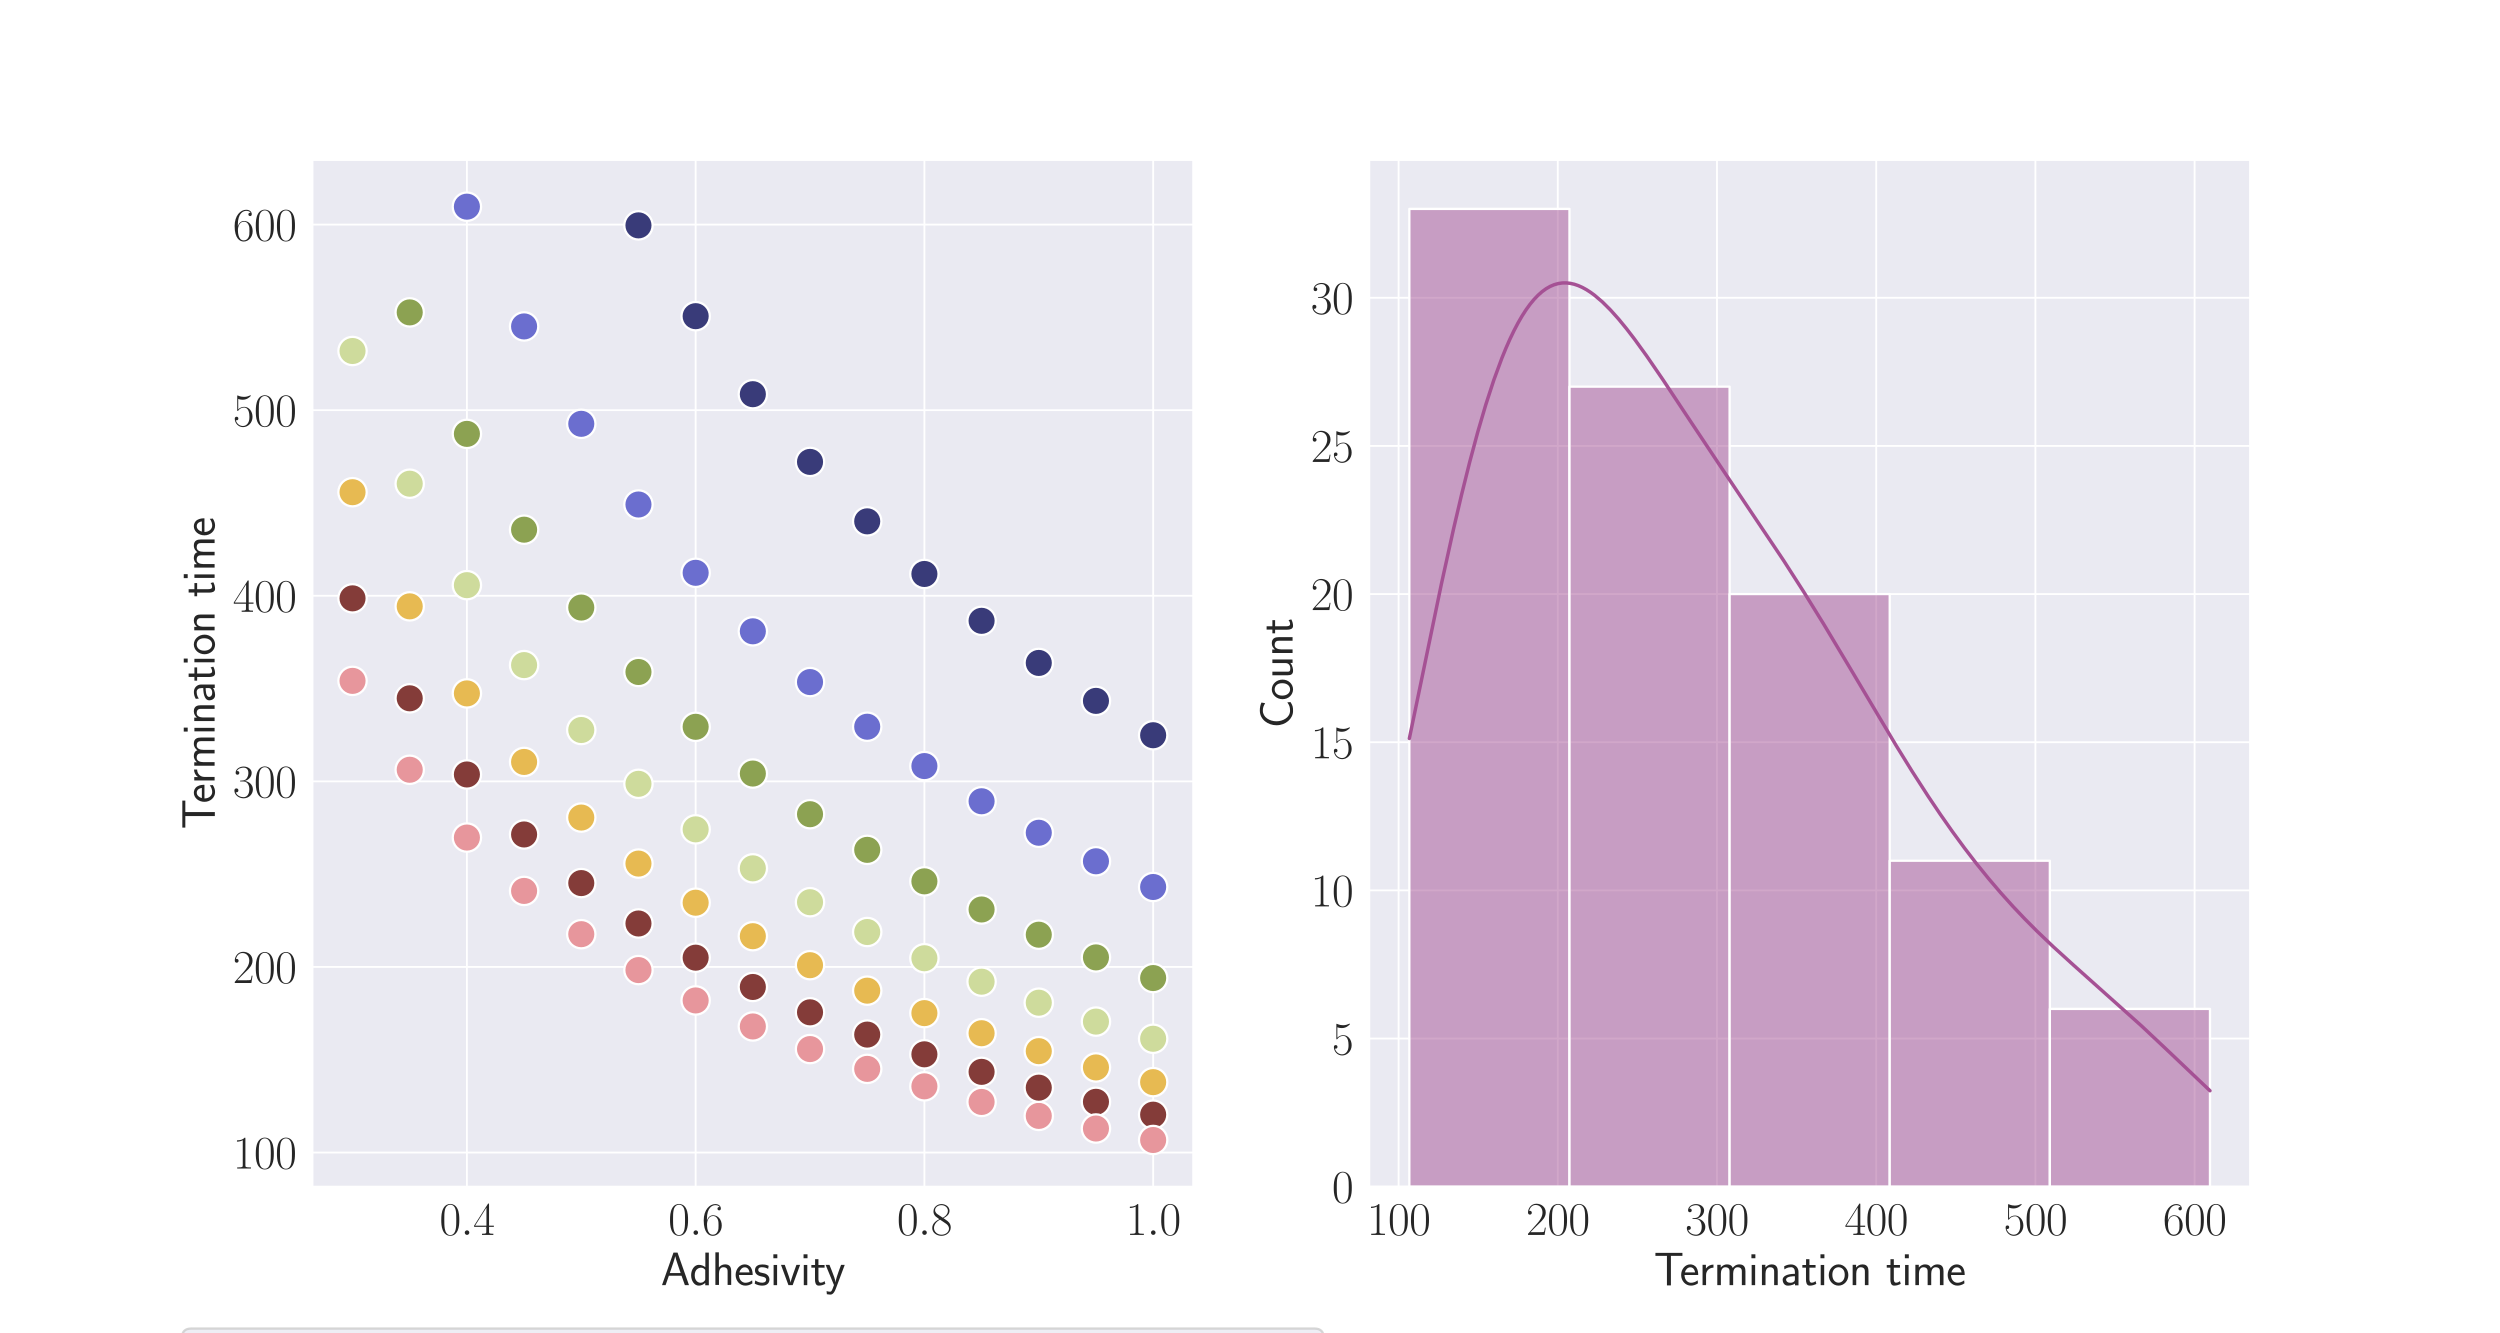 <?xml version="1.0" encoding="utf-8" standalone="no"?>
<!DOCTYPE svg PUBLIC "-//W3C//DTD SVG 1.1//EN"
  "http://www.w3.org/Graphics/SVG/1.1/DTD/svg11.dtd">
<svg xmlns:xlink="http://www.w3.org/1999/xlink" width="1080pt" height="576pt" viewBox="0 0 1080 576" xmlns="http://www.w3.org/2000/svg" version="1.1">
 <defs>
  <style type="text/css">*{stroke-linejoin: round; stroke-linecap: butt}</style>
 </defs>
 <g id="figure_1">
  <g id="patch_1">
   <path d="M 0 576 
L 1080 576 
L 1080 0 
L 0 0 
z
" style="fill: #ffffff"/>
  </g>
  <g id="axes_1">
   <g id="patch_2">
    <path d="M 135 512.64 
L 515.455 512.64 
L 515.455 69.12 
L 135 69.12 
z
" style="fill: #eaeaf2"/>
   </g>
   <g id="matplotlib.axis_1">
    <g id="xtick_1">
     <g id="line2d_1">
      <path d="M 201.703 512.64 
L 201.703 69.12 
" clip-path="url(#pbb8574ab3a)" style="fill: none; stroke: #ffffff; stroke-width: 0.8; stroke-linecap: round"/>
     </g>
     <g id="text_1">
      <!-- $\mathdefault{0.4}$ -->
      <g style="fill: #262626" transform="translate(189.855 533.477) scale(0.2 -0.2)">
       <defs>
        <path id="CMR17-30" d="M 2688 2025 
C 2688 2416 2682 3080 2413 3591 
C 2176 4039 1798 4198 1466 4198 
C 1158 4198 768 4058 525 3597 
C 269 3118 243 2524 243 2025 
C 243 1661 250 1106 448 619 
C 723 -39 1216 -128 1466 -128 
C 1760 -128 2208 -7 2470 600 
C 2662 1042 2688 1559 2688 2025 
z
M 1466 -26 
C 1056 -26 813 325 723 812 
C 653 1188 653 1738 653 2096 
C 653 2588 653 2997 736 3387 
C 858 3929 1216 4096 1466 4096 
C 1728 4096 2067 3923 2189 3400 
C 2272 3036 2278 2607 2278 2096 
C 2278 1680 2278 1169 2202 792 
C 2067 95 1690 -26 1466 -26 
z
" transform="scale(0.016)"/>
        <path id="CMMI12-3a" d="M 1178 307 
C 1178 492 1024 619 870 619 
C 685 619 557 466 557 313 
C 557 128 710 0 864 0 
C 1050 0 1178 153 1178 307 
z
" transform="scale(0.016)"/>
        <path id="CMR17-34" d="M 2150 4122 
C 2150 4256 2144 4256 2029 4256 
L 128 1254 
L 128 1088 
L 1779 1088 
L 1779 457 
C 1779 224 1766 160 1318 160 
L 1197 160 
L 1197 0 
C 1402 0 1747 0 1965 0 
C 2182 0 2528 0 2733 0 
L 2733 160 
L 2611 160 
C 2163 160 2150 224 2150 457 
L 2150 1088 
L 2803 1088 
L 2803 1254 
L 2150 1254 
L 2150 4122 
z
M 1798 3703 
L 1798 1254 
L 256 1254 
L 1798 3703 
z
" transform="scale(0.016)"/>
       </defs>
       <use xlink:href="#CMR17-30" transform="scale(0.996)"/>
       <use xlink:href="#CMMI12-3a" transform="translate(45.69 0) scale(0.996)"/>
       <use xlink:href="#CMR17-34" transform="translate(72.788 0) scale(0.996)"/>
      </g>
     </g>
    </g>
    <g id="xtick_2">
     <g id="line2d_2">
      <path d="M 300.522 512.64 
L 300.522 69.12 
" clip-path="url(#pbb8574ab3a)" style="fill: none; stroke: #ffffff; stroke-width: 0.8; stroke-linecap: round"/>
     </g>
     <g id="text_2">
      <!-- $\mathdefault{0.6}$ -->
      <g style="fill: #262626" transform="translate(288.675 533.477) scale(0.2 -0.2)">
       <defs>
        <path id="CMR17-36" d="M 678 2176 
C 678 3690 1395 4032 1811 4032 
C 1946 4032 2272 4009 2400 3776 
C 2298 3776 2106 3776 2106 3553 
C 2106 3381 2246 3323 2336 3323 
C 2394 3323 2566 3348 2566 3560 
C 2566 3954 2246 4179 1805 4179 
C 1043 4179 243 3390 243 1984 
C 243 253 966 -128 1478 -128 
C 2099 -128 2688 427 2688 1283 
C 2688 2081 2170 2662 1517 2662 
C 1126 2662 838 2407 678 1960 
L 678 2176 
z
M 1478 25 
C 691 25 691 1200 691 1436 
C 691 1896 909 2560 1504 2560 
C 1613 2560 1926 2560 2138 2120 
C 2253 1870 2253 1609 2253 1289 
C 2253 944 2253 690 2118 434 
C 1978 171 1773 25 1478 25 
z
" transform="scale(0.016)"/>
       </defs>
       <use xlink:href="#CMR17-30" transform="scale(0.996)"/>
       <use xlink:href="#CMMI12-3a" transform="translate(45.69 0) scale(0.996)"/>
       <use xlink:href="#CMR17-36" transform="translate(72.788 0) scale(0.996)"/>
      </g>
     </g>
    </g>
    <g id="xtick_3">
     <g id="line2d_3">
      <path d="M 399.342 512.64 
L 399.342 69.12 
" clip-path="url(#pbb8574ab3a)" style="fill: none; stroke: #ffffff; stroke-width: 0.8; stroke-linecap: round"/>
     </g>
     <g id="text_3">
      <!-- $\mathdefault{0.8}$ -->
      <g style="fill: #262626" transform="translate(387.494 533.477) scale(0.2 -0.2)">
       <defs>
        <path id="CMR17-38" d="M 1741 2264 
C 2144 2467 2554 2773 2554 3263 
C 2554 3841 1990 4179 1472 4179 
C 890 4179 378 3759 378 3180 
C 378 3021 416 2747 666 2505 
C 730 2442 998 2251 1171 2130 
C 883 1983 211 1634 211 934 
C 211 279 838 -128 1459 -128 
C 2144 -128 2720 362 2720 1010 
C 2720 1590 2330 1857 2074 2029 
L 1741 2264 
z
M 902 2822 
C 851 2854 595 3051 595 3351 
C 595 3739 998 4032 1459 4032 
C 1965 4032 2336 3676 2336 3262 
C 2336 2669 1670 2331 1638 2331 
C 1632 2331 1626 2331 1574 2370 
L 902 2822 
z
M 2080 1519 
C 2176 1449 2483 1240 2483 851 
C 2483 381 2010 25 1472 25 
C 890 25 448 438 448 940 
C 448 1443 838 1862 1280 2060 
L 2080 1519 
z
" transform="scale(0.016)"/>
       </defs>
       <use xlink:href="#CMR17-30" transform="scale(0.996)"/>
       <use xlink:href="#CMMI12-3a" transform="translate(45.69 0) scale(0.996)"/>
       <use xlink:href="#CMR17-38" transform="translate(72.788 0) scale(0.996)"/>
      </g>
     </g>
    </g>
    <g id="xtick_4">
     <g id="line2d_4">
      <path d="M 498.161 512.64 
L 498.161 69.12 
" clip-path="url(#pbb8574ab3a)" style="fill: none; stroke: #ffffff; stroke-width: 0.8; stroke-linecap: round"/>
     </g>
     <g id="text_4">
      <!-- $\mathdefault{1.0}$ -->
      <g style="fill: #262626" transform="translate(486.313 533.477) scale(0.2 -0.2)">
       <defs>
        <path id="CMR17-31" d="M 1702 4058 
C 1702 4192 1696 4192 1606 4192 
C 1357 3916 979 3827 621 3827 
C 602 3827 570 3827 563 3808 
C 557 3795 557 3782 557 3648 
C 755 3648 1088 3686 1344 3839 
L 1344 461 
C 1344 236 1331 160 781 160 
L 589 160 
L 589 0 
C 896 0 1216 0 1523 0 
C 1830 0 2150 0 2458 0 
L 2458 160 
L 2266 160 
C 1715 160 1702 230 1702 458 
L 1702 4058 
z
" transform="scale(0.016)"/>
       </defs>
       <use xlink:href="#CMR17-31" transform="scale(0.996)"/>
       <use xlink:href="#CMMI12-3a" transform="translate(45.69 0) scale(0.996)"/>
       <use xlink:href="#CMR17-30" transform="translate(72.788 0) scale(0.996)"/>
      </g>
     </g>
    </g>
    <g id="text_5">
     <!-- Adhesivity -->
     <g style="fill: #262626" transform="translate(285.45 555.19) scale(0.2 -0.2)">
      <defs>
       <path id="CMSS17-41" d="M 2272 4416 
L 1722 4416 
L 166 0 
L 653 0 
L 1101 1280 
L 2816 1280 
L 3270 0 
L 3827 0 
L 2272 4416 
z
M 2694 1637 
L 1222 1637 
C 1530 2528 1914 3638 1958 3925 
L 1965 3925 
C 2010 3663 2138 3281 2246 2956 
L 2694 1637 
z
" transform="scale(0.016)"/>
       <path id="CMSS17-64" d="M 2611 4416 
L 2138 4416 
L 2138 2438 
C 1939 2603 1613 2756 1254 2756 
C 672 2756 211 2131 211 1347 
C 211 562 666 -64 1235 -64 
C 1677 -64 1971 172 2125 306 
L 2125 -13 
L 2611 -13 
L 2611 4416 
z
M 2125 836 
C 2125 747 2125 653 1926 482 
C 1798 375 1645 325 1498 325 
C 1152 325 698 576 698 1340 
C 698 2134 1210 2368 1562 2368 
C 1798 2368 1990 2254 2125 2065 
L 2125 836 
z
" transform="scale(0.016)"/>
       <path id="CMSS17-68" d="M 2618 1891 
C 2618 2292 2522 2820 1798 2820 
C 1395 2820 1133 2623 947 2407 
L 947 4448 
L 474 4448 
L 474 32 
L 960 32 
L 960 1573 
C 960 1973 1114 2432 1549 2432 
C 2112 2432 2131 2056 2131 1839 
L 2131 32 
L 2618 32 
L 2618 1891 
z
" transform="scale(0.016)"/>
       <path id="CMSS17-65" d="M 2502 1377 
C 2502 1590 2490 2003 2285 2345 
C 2061 2713 1696 2816 1421 2816 
C 755 2816 192 2188 192 1375 
C 192 582 774 -64 1510 -64 
C 1798 -64 2150 19 2470 248 
C 2470 274 2458 414 2451 420 
C 2451 433 2432 630 2432 656 
C 2125 407 1773 325 1517 325 
C 1107 325 666 667 646 1377 
L 2502 1377 
z
M 698 1728 
C 781 2084 1062 2421 1421 2421 
C 1517 2421 1965 2421 2080 1728 
L 698 1728 
z
" transform="scale(0.016)"/>
       <path id="CMSS17-73" d="M 2061 2627 
C 1683 2807 1389 2807 1197 2807 
C 742 2807 198 2648 198 2003 
C 198 1359 902 1218 1094 1179 
C 1389 1122 1715 1058 1715 740 
C 1715 337 1254 337 1171 337 
C 915 337 563 407 243 638 
L 166 210 
C 531 0 883 -64 1178 -64 
C 1965 -64 2163 416 2163 781 
C 2163 1094 1984 1305 1862 1401 
C 1651 1568 1574 1587 1050 1696 
C 960 1709 646 1779 646 2066 
C 646 2432 1050 2432 1139 2432 
C 1555 2432 1811 2303 1984 2208 
L 2061 2627 
z
" transform="scale(0.016)"/>
       <path id="CMSS17-69" d="M 979 4183 
L 442 4183 
L 442 3648 
L 979 3648 
L 979 4183 
z
M 947 2739 
L 474 2739 
L 474 0 
L 947 0 
L 947 2739 
z
" transform="scale(0.016)"/>
       <path id="CMSS17-76" d="M 2675 2752 
L 2176 2752 
L 1747 1556 
C 1613 1165 1421 627 1389 352 
L 1382 352 
C 1370 468 1318 634 1286 749 
C 1248 890 1197 1056 1158 1172 
L 595 2752 
L 83 2752 
L 1094 0 
L 1664 0 
L 2675 2752 
z
" transform="scale(0.016)"/>
       <path id="CMSS17-74" d="M 1069 2368 
L 1901 2368 
L 1901 2737 
L 1069 2737 
L 1069 3520 
L 614 3520 
L 614 2737 
L 109 2737 
L 109 2368 
L 602 2368 
L 602 749 
C 602 384 685 -64 1107 -64 
C 1427 -64 1722 25 2003 172 
L 1901 548 
C 1747 414 1562 337 1363 337 
C 1082 337 1069 696 1069 856 
L 1069 2368 
z
" transform="scale(0.016)"/>
       <path id="CMSS17-79" d="M 2675 2752 
L 2176 2752 
C 1632 1294 1446 702 1434 383 
L 1427 383 
C 1408 696 1126 1460 902 2007 
L 602 2752 
L 83 2752 
L 1216 13 
C 1146 -178 1043 -465 1011 -529 
C 870 -885 774 -885 672 -885 
C 646 -885 442 -885 211 -809 
L 250 -1229 
C 410 -1261 570 -1280 685 -1280 
C 845 -1280 1165 -1280 1459 -497 
L 2675 2752 
z
" transform="scale(0.016)"/>
      </defs>
      <use xlink:href="#CMSS17-41" transform="scale(0.996)"/>
      <use xlink:href="#CMSS17-64" transform="translate(62.218 0) scale(0.996)"/>
      <use xlink:href="#CMSS17-68" transform="translate(110.423 0) scale(0.996)"/>
      <use xlink:href="#CMSS17-65" transform="translate(158.628 0) scale(0.996)"/>
      <use xlink:href="#CMSS17-73" transform="translate(200.267 0) scale(0.996)"/>
      <use xlink:href="#CMSS17-69" transform="translate(236.18 0) scale(0.996)"/>
      <use xlink:href="#CMSS17-76" transform="translate(258.361 0) scale(0.996)"/>
      <use xlink:href="#CMSS17-69" transform="translate(301.361 0) scale(0.996)"/>
      <use xlink:href="#CMSS17-74" transform="translate(323.542 0) scale(0.996)"/>
      <use xlink:href="#CMSS17-79" transform="translate(354.771 0) scale(0.996)"/>
     </g>
    </g>
   </g>
   <g id="matplotlib.axis_2">
    <g id="ytick_1">
     <g id="line2d_5">
      <path d="M 135 497.901 
L 515.455 497.901 
" clip-path="url(#pbb8574ab3a)" style="fill: none; stroke: #ffffff; stroke-width: 0.8; stroke-linecap: round"/>
     </g>
     <g id="text_6">
      <!-- $\mathdefault{100}$ -->
      <g style="fill: #262626" transform="translate(100.586 504.82) scale(0.2 -0.2)">
       <use xlink:href="#CMR17-31" transform="scale(0.996)"/>
       <use xlink:href="#CMR17-30" transform="translate(45.69 0) scale(0.996)"/>
       <use xlink:href="#CMR17-30" transform="translate(91.381 0) scale(0.996)"/>
      </g>
     </g>
    </g>
    <g id="ytick_2">
     <g id="line2d_6">
      <path d="M 135 417.725 
L 515.455 417.725 
" clip-path="url(#pbb8574ab3a)" style="fill: none; stroke: #ffffff; stroke-width: 0.8; stroke-linecap: round"/>
     </g>
     <g id="text_7">
      <!-- $\mathdefault{200}$ -->
      <g style="fill: #262626" transform="translate(100.586 424.643) scale(0.2 -0.2)">
       <defs>
        <path id="CMR17-32" d="M 2669 989 
L 2554 989 
C 2490 536 2438 459 2413 420 
C 2381 369 1920 369 1830 369 
L 602 369 
C 832 619 1280 1072 1824 1597 
C 2214 1967 2669 2402 2669 3035 
C 2669 3790 2067 4224 1395 4224 
C 691 4224 262 3604 262 3030 
C 262 2780 448 2748 525 2748 
C 589 2748 781 2787 781 3010 
C 781 3207 614 3264 525 3264 
C 486 3264 448 3258 422 3245 
C 544 3790 915 4058 1306 4058 
C 1862 4058 2227 3617 2227 3035 
C 2227 2479 1901 2000 1536 1584 
L 262 146 
L 262 0 
L 2515 0 
L 2669 989 
z
" transform="scale(0.016)"/>
       </defs>
       <use xlink:href="#CMR17-32" transform="scale(0.996)"/>
       <use xlink:href="#CMR17-30" transform="translate(45.69 0) scale(0.996)"/>
       <use xlink:href="#CMR17-30" transform="translate(91.381 0) scale(0.996)"/>
      </g>
     </g>
    </g>
    <g id="ytick_3">
     <g id="line2d_7">
      <path d="M 135 337.548 
L 515.455 337.548 
" clip-path="url(#pbb8574ab3a)" style="fill: none; stroke: #ffffff; stroke-width: 0.8; stroke-linecap: round"/>
     </g>
     <g id="text_8">
      <!-- $\mathdefault{300}$ -->
      <g style="fill: #262626" transform="translate(100.586 344.466) scale(0.2 -0.2)">
       <defs>
        <path id="CMR17-33" d="M 1414 2157 
C 1984 2157 2234 1662 2234 1090 
C 2234 320 1824 25 1453 25 
C 1114 25 563 194 390 693 
C 422 680 454 680 486 680 
C 640 680 755 782 755 948 
C 755 1133 614 1216 486 1216 
C 378 1216 211 1165 211 926 
C 211 335 787 -128 1466 -128 
C 2176 -128 2720 430 2720 1085 
C 2720 1707 2208 2157 1600 2227 
C 2086 2328 2554 2756 2554 3329 
C 2554 3820 2048 4179 1472 4179 
C 890 4179 378 3829 378 3329 
C 378 3110 544 3072 627 3072 
C 762 3072 877 3155 877 3321 
C 877 3486 762 3569 627 3569 
C 602 3569 570 3569 544 3557 
C 730 3959 1235 4032 1459 4032 
C 1683 4032 2106 3925 2106 3320 
C 2106 3143 2080 2828 1862 2550 
C 1670 2304 1453 2304 1242 2284 
C 1210 2284 1062 2269 1037 2269 
C 992 2263 966 2257 966 2208 
C 966 2163 973 2157 1101 2157 
L 1414 2157 
z
" transform="scale(0.016)"/>
       </defs>
       <use xlink:href="#CMR17-33" transform="scale(0.996)"/>
       <use xlink:href="#CMR17-30" transform="translate(45.69 0) scale(0.996)"/>
       <use xlink:href="#CMR17-30" transform="translate(91.381 0) scale(0.996)"/>
      </g>
     </g>
    </g>
    <g id="ytick_4">
     <g id="line2d_8">
      <path d="M 135 257.371 
L 515.455 257.371 
" clip-path="url(#pbb8574ab3a)" style="fill: none; stroke: #ffffff; stroke-width: 0.8; stroke-linecap: round"/>
     </g>
     <g id="text_9">
      <!-- $\mathdefault{400}$ -->
      <g style="fill: #262626" transform="translate(100.586 264.29) scale(0.2 -0.2)">
       <use xlink:href="#CMR17-34" transform="scale(0.996)"/>
       <use xlink:href="#CMR17-30" transform="translate(45.69 0) scale(0.996)"/>
       <use xlink:href="#CMR17-30" transform="translate(91.381 0) scale(0.996)"/>
      </g>
     </g>
    </g>
    <g id="ytick_5">
     <g id="line2d_9">
      <path d="M 135 177.194 
L 515.455 177.194 
" clip-path="url(#pbb8574ab3a)" style="fill: none; stroke: #ffffff; stroke-width: 0.8; stroke-linecap: round"/>
     </g>
     <g id="text_10">
      <!-- $\mathdefault{500}$ -->
      <g style="fill: #262626" transform="translate(100.586 184.113) scale(0.2 -0.2)">
       <defs>
        <path id="CMR17-35" d="M 730 3692 
C 794 3666 1056 3584 1325 3584 
C 1920 3584 2246 3911 2432 4100 
C 2432 4157 2432 4192 2394 4192 
C 2387 4192 2374 4192 2323 4163 
C 2099 4058 1837 3973 1517 3973 
C 1325 3973 1037 3999 723 4139 
C 653 4171 640 4171 634 4171 
C 602 4171 595 4164 595 4037 
L 595 2203 
C 595 2089 595 2057 659 2057 
C 691 2057 704 2070 736 2114 
C 941 2401 1222 2522 1542 2522 
C 1766 2522 2246 2382 2246 1289 
C 2246 1085 2246 715 2054 421 
C 1894 159 1645 25 1370 25 
C 947 25 518 320 403 814 
C 429 807 480 795 506 795 
C 589 795 749 840 749 1038 
C 749 1210 627 1280 506 1280 
C 358 1280 262 1190 262 1011 
C 262 454 704 -128 1382 -128 
C 2042 -128 2669 440 2669 1264 
C 2669 2030 2170 2624 1549 2624 
C 1222 2624 947 2503 730 2274 
L 730 3692 
z
" transform="scale(0.016)"/>
       </defs>
       <use xlink:href="#CMR17-35" transform="scale(0.996)"/>
       <use xlink:href="#CMR17-30" transform="translate(45.69 0) scale(0.996)"/>
       <use xlink:href="#CMR17-30" transform="translate(91.381 0) scale(0.996)"/>
      </g>
     </g>
    </g>
    <g id="ytick_6">
     <g id="line2d_10">
      <path d="M 135 97.018 
L 515.455 97.018 
" clip-path="url(#pbb8574ab3a)" style="fill: none; stroke: #ffffff; stroke-width: 0.8; stroke-linecap: round"/>
     </g>
     <g id="text_11">
      <!-- $\mathdefault{600}$ -->
      <g style="fill: #262626" transform="translate(100.586 103.936) scale(0.2 -0.2)">
       <use xlink:href="#CMR17-36" transform="scale(0.996)"/>
       <use xlink:href="#CMR17-30" transform="translate(45.69 0) scale(0.996)"/>
       <use xlink:href="#CMR17-30" transform="translate(91.381 0) scale(0.996)"/>
      </g>
     </g>
    </g>
    <g id="text_12">
     <!-- Termination time -->
     <g style="fill: #262626" transform="translate(92.71 358.207) rotate(-90) scale(0.2 -0.2)">
      <defs>
       <path id="CMSS17-54" d="M 2317 3968 
L 2848 3968 
C 2925 3968 3002 3968 3078 3968 
L 3878 3968 
L 3878 4376 
L 218 4376 
L 218 3968 
L 1018 3968 
C 1094 3968 1171 3968 1248 3968 
L 1779 3968 
L 1779 -32 
L 2317 -32 
L 2317 3968 
z
" transform="scale(0.016)"/>
       <path id="CMSS17-72" d="M 954 1363 
C 954 1965 1395 2368 1958 2368 
L 1958 2789 
C 1549 2789 1165 2585 934 2253 
L 934 2758 
L 480 2758 
L 480 0 
L 954 0 
L 954 1363 
z
" transform="scale(0.016)"/>
       <path id="CMSS17-6d" d="M 4288 1877 
C 4288 2308 4179 2816 3462 2816 
C 2982 2816 2694 2516 2566 2331 
C 2451 2670 2182 2816 1798 2816 
C 1363 2816 1088 2568 941 2389 
L 941 2758 
L 474 2758 
L 474 0 
L 960 0 
L 960 1559 
C 960 1939 1101 2428 1555 2428 
C 2138 2428 2138 2016 2138 1829 
L 2138 0 
L 2624 0 
L 2624 1559 
C 2624 1939 2765 2428 3219 2428 
C 3802 2428 3802 2016 3802 1829 
L 3802 0 
L 4288 0 
L 4288 1877 
z
" transform="scale(0.016)"/>
       <path id="CMSS17-6e" d="M 2618 1877 
C 2618 2283 2522 2816 1798 2816 
C 1389 2816 1120 2606 941 2389 
L 941 2758 
L 474 2758 
L 474 0 
L 960 0 
L 960 1559 
C 960 1964 1114 2428 1549 2428 
C 2112 2428 2131 2048 2131 1829 
L 2131 0 
L 2618 0 
L 2618 1877 
z
" transform="scale(0.016)"/>
       <path id="CMSS17-61" d="M 2406 1791 
C 2406 2392 1978 2808 1402 2808 
C 1120 2808 813 2757 461 2553 
L 499 2135 
C 659 2248 934 2432 1395 2432 
C 1722 2432 1920 2180 1920 1782 
L 1920 1536 
C 896 1536 256 1238 256 726 
C 256 461 416 -64 947 -64 
C 1043 -64 1562 -64 1933 217 
L 1933 -19 
L 2406 -19 
L 2406 1791 
z
M 1920 816 
C 1920 701 1920 548 1728 434 
C 1562 325 1350 325 1261 325 
C 941 325 723 511 723 744 
C 723 1211 1722 1211 1920 1211 
L 1920 816 
z
" transform="scale(0.016)"/>
       <path id="CMSS17-6f" d="M 2829 1356 
C 2829 2176 2221 2816 1504 2816 
C 768 2816 173 2157 173 1356 
C 173 544 787 -64 1498 -64 
C 2227 -64 2829 563 2829 1356 
z
M 1504 337 
C 1050 337 659 709 659 1408 
C 659 2151 1114 2427 1498 2427 
C 1914 2427 2342 2126 2342 1408 
C 2342 683 1926 337 1504 337 
z
" transform="scale(0.016)"/>
      </defs>
      <use xlink:href="#CMSS17-54" transform="scale(0.996)"/>
      <use xlink:href="#CMSS17-65" transform="translate(56.012 0) scale(0.996)"/>
      <use xlink:href="#CMSS17-72" transform="translate(97.651 0) scale(0.996)"/>
      <use xlink:href="#CMSS17-6d" transform="translate(129.561 0) scale(0.996)"/>
      <use xlink:href="#CMSS17-69" transform="translate(203.79 0) scale(0.996)"/>
      <use xlink:href="#CMSS17-6e" transform="translate(225.971 0) scale(0.996)"/>
      <use xlink:href="#CMSS17-61" transform="translate(274.176 0) scale(0.996)"/>
      <use xlink:href="#CMSS17-74" transform="translate(319.098 0) scale(0.996)"/>
      <use xlink:href="#CMSS17-69" transform="translate(352.929 0) scale(0.996)"/>
      <use xlink:href="#CMSS17-6f" transform="translate(375.11 0) scale(0.996)"/>
      <use xlink:href="#CMSS17-6e" transform="translate(421.954 0) scale(0.996)"/>
      <use xlink:href="#CMSS17-74" transform="translate(501.388 0) scale(0.996)"/>
      <use xlink:href="#CMSS17-69" transform="translate(535.219 0) scale(0.996)"/>
      <use xlink:href="#CMSS17-6d" transform="translate(557.4 0) scale(0.996)"/>
      <use xlink:href="#CMSS17-65" transform="translate(631.629 0) scale(0.996)"/>
     </g>
    </g>
   </g>
   <g id="PathCollection_1">
    <path d="M 374.637 453.066 
C 376.261 453.066 377.819 452.421 378.967 451.272 
C 380.115 450.124 380.761 448.566 380.761 446.942 
C 380.761 445.318 380.115 443.761 378.967 442.612 
C 377.819 441.464 376.261 440.819 374.637 440.819 
C 373.013 440.819 371.455 441.464 370.307 442.612 
C 369.158 443.761 368.513 445.318 368.513 446.942 
C 368.513 448.566 369.158 450.124 370.307 451.272 
C 371.455 452.421 373.013 453.066 374.637 453.066 
z
" clip-path="url(#pbb8574ab3a)" style="fill: #843c39; stroke: #ffffff; stroke-width: 0.98"/>
    <path d="M 424.047 452.474 
C 425.671 452.474 427.228 451.829 428.377 450.68 
C 429.525 449.532 430.17 447.974 430.17 446.35 
C 430.17 444.726 429.525 443.168 428.377 442.02 
C 427.228 440.872 425.671 440.226 424.047 440.226 
C 422.423 440.226 420.865 440.872 419.717 442.02 
C 418.568 443.168 417.923 444.726 417.923 446.35 
C 417.923 447.974 418.568 449.532 419.717 450.68 
C 420.865 451.829 422.423 452.474 424.047 452.474 
z
" clip-path="url(#pbb8574ab3a)" style="fill: #e7ba52; stroke: #ffffff; stroke-width: 0.98"/>
    <path d="M 349.932 459.322 
C 351.556 459.322 353.114 458.677 354.262 457.528 
C 355.411 456.38 356.056 454.822 356.056 453.198 
C 356.056 451.574 355.411 450.017 354.262 448.868 
C 353.114 447.72 351.556 447.075 349.932 447.075 
C 348.308 447.075 346.75 447.72 345.602 448.868 
C 344.454 450.017 343.808 451.574 343.808 453.198 
C 343.808 454.822 344.454 456.38 345.602 457.528 
C 346.75 458.677 348.308 459.322 349.932 459.322 
z
" clip-path="url(#pbb8574ab3a)" style="fill: #e7969c; stroke: #ffffff; stroke-width: 0.98"/>
    <path d="M 201.703 258.911 
C 203.327 258.911 204.885 258.266 206.033 257.117 
C 207.182 255.969 207.827 254.411 207.827 252.787 
C 207.827 251.163 207.182 249.606 206.033 248.457 
C 204.885 247.309 203.327 246.664 201.703 246.664 
C 200.079 246.664 198.521 247.309 197.373 248.457 
C 196.225 249.606 195.579 251.163 195.579 252.787 
C 195.579 254.411 196.225 255.969 197.373 257.117 
C 198.521 258.266 200.079 258.911 201.703 258.911 
z
" clip-path="url(#pbb8574ab3a)" style="fill: #cedb9c; stroke: #ffffff; stroke-width: 0.98"/>
    <path d="M 349.932 443.444 
C 351.556 443.444 353.114 442.799 354.262 441.651 
C 355.411 440.502 356.056 438.945 356.056 437.321 
C 356.056 435.697 355.411 434.139 354.262 432.991 
C 353.114 431.842 351.556 431.197 349.932 431.197 
C 348.308 431.197 346.75 431.842 345.602 432.991 
C 344.454 434.139 343.808 435.697 343.808 437.321 
C 343.808 438.945 344.454 440.502 345.602 441.651 
C 346.75 442.799 348.308 443.444 349.932 443.444 
z
" clip-path="url(#pbb8574ab3a)" style="fill: #843c39; stroke: #ffffff; stroke-width: 0.98"/>
    <path d="M 201.703 305.674 
C 203.327 305.674 204.885 305.029 206.033 303.881 
C 207.182 302.732 207.827 301.175 207.827 299.551 
C 207.827 297.927 207.182 296.369 206.033 295.221 
C 204.885 294.072 203.327 293.427 201.703 293.427 
C 200.079 293.427 198.521 294.072 197.373 295.221 
C 196.225 296.369 195.579 297.927 195.579 299.551 
C 195.579 301.175 196.225 302.732 197.373 303.881 
C 198.521 305.029 200.079 305.674 201.703 305.674 
z
" clip-path="url(#pbb8574ab3a)" style="fill: #e7ba52; stroke: #ffffff; stroke-width: 0.98"/>
    <path d="M 374.637 467.879 
C 376.261 467.879 377.819 467.234 378.967 466.086 
C 380.115 464.937 380.761 463.38 380.761 461.756 
C 380.761 460.132 380.115 458.574 378.967 457.426 
C 377.819 456.277 376.261 455.632 374.637 455.632 
C 373.013 455.632 371.455 456.277 370.307 457.426 
C 369.158 458.574 368.513 460.132 368.513 461.756 
C 368.513 463.38 369.158 464.937 370.307 466.086 
C 371.455 467.234 373.013 467.879 374.637 467.879 
z
" clip-path="url(#pbb8574ab3a)" style="fill: #e7969c; stroke: #ffffff; stroke-width: 0.98"/>
    <path d="M 424.047 430.209 
C 425.671 430.209 427.228 429.564 428.377 428.416 
C 429.525 427.267 430.17 425.71 430.17 424.086 
C 430.17 422.462 429.525 420.904 428.377 419.756 
C 427.228 418.607 425.671 417.962 424.047 417.962 
C 422.423 417.962 420.865 418.607 419.717 419.756 
C 418.568 420.904 417.923 422.462 417.923 424.086 
C 417.923 425.71 418.568 427.267 419.717 428.416 
C 420.865 429.564 422.423 430.209 424.047 430.209 
z
" clip-path="url(#pbb8574ab3a)" style="fill: #cedb9c; stroke: #ffffff; stroke-width: 0.98"/>
    <path d="M 201.703 193.559 
C 203.327 193.559 204.885 192.914 206.033 191.765 
C 207.182 190.617 207.827 189.059 207.827 187.435 
C 207.827 185.811 207.182 184.253 206.033 183.105 
C 204.885 181.957 203.327 181.311 201.703 181.311 
C 200.079 181.311 198.521 181.957 197.373 183.105 
C 196.225 184.253 195.579 185.811 195.579 187.435 
C 195.579 189.059 196.225 190.617 197.373 191.765 
C 198.521 192.914 200.079 193.559 201.703 193.559 
z
" clip-path="url(#pbb8574ab3a)" style="fill: #8ca252; stroke: #ffffff; stroke-width: 0.98"/>
    <path d="M 176.998 338.659 
C 178.622 338.659 180.18 338.014 181.328 336.865 
C 182.477 335.717 183.122 334.159 183.122 332.535 
C 183.122 330.911 182.477 329.353 181.328 328.205 
C 180.18 327.057 178.622 326.411 176.998 326.411 
C 175.374 326.411 173.816 327.057 172.668 328.205 
C 171.52 329.353 170.875 330.911 170.875 332.535 
C 170.875 334.159 171.52 335.717 172.668 336.865 
C 173.816 338.014 175.374 338.659 176.998 338.659 
z
" clip-path="url(#pbb8574ab3a)" style="fill: #e7969c; stroke: #ffffff; stroke-width: 0.98"/>
    <path d="M 424.047 352.264 
C 425.671 352.264 427.228 351.619 428.377 350.471 
C 429.525 349.322 430.17 347.765 430.17 346.141 
C 430.17 344.517 429.525 342.959 428.377 341.81 
C 427.228 340.662 425.671 340.017 424.047 340.017 
C 422.423 340.017 420.865 340.662 419.717 341.81 
C 418.568 342.959 417.923 344.517 417.923 346.141 
C 417.923 347.765 418.568 349.322 419.717 350.471 
C 420.865 351.619 422.423 352.264 424.047 352.264 
z
" clip-path="url(#pbb8574ab3a)" style="fill: #6b6ecf; stroke: #ffffff; stroke-width: 0.98"/>
    <path d="M 424.047 399.019 
C 425.671 399.019 427.228 398.374 428.377 397.226 
C 429.525 396.077 430.17 394.52 430.17 392.896 
C 430.17 391.272 429.525 389.714 428.377 388.566 
C 427.228 387.417 425.671 386.772 424.047 386.772 
C 422.423 386.772 420.865 387.417 419.717 388.566 
C 418.568 389.714 417.923 391.272 417.923 392.896 
C 417.923 394.52 418.568 396.077 419.717 397.226 
C 420.865 398.374 422.423 399.019 424.047 399.019 
z
" clip-path="url(#pbb8574ab3a)" style="fill: #8ca252; stroke: #ffffff; stroke-width: 0.98"/>
    <path d="M 201.703 95.404 
C 203.327 95.404 204.885 94.758 206.033 93.61 
C 207.182 92.462 207.827 90.904 207.827 89.28 
C 207.827 87.656 207.182 86.098 206.033 84.95 
C 204.885 83.802 203.327 83.156 201.703 83.156 
C 200.079 83.156 198.521 83.802 197.373 84.95 
C 196.225 86.098 195.579 87.656 195.579 89.28 
C 195.579 90.904 196.225 92.462 197.373 93.61 
C 198.521 94.758 200.079 95.404 201.703 95.404 
z
" clip-path="url(#pbb8574ab3a)" style="fill: #6b6ecf; stroke: #ffffff; stroke-width: 0.98"/>
    <path d="M 176.998 307.791 
C 178.622 307.791 180.18 307.145 181.328 305.997 
C 182.477 304.849 183.122 303.291 183.122 301.667 
C 183.122 300.043 182.477 298.485 181.328 297.337 
C 180.18 296.188 178.622 295.543 176.998 295.543 
C 175.374 295.543 173.816 296.188 172.668 297.337 
C 171.52 298.485 170.875 300.043 170.875 301.667 
C 170.875 303.291 171.52 304.849 172.668 305.997 
C 173.816 307.145 175.374 307.791 176.998 307.791 
z
" clip-path="url(#pbb8574ab3a)" style="fill: #843c39; stroke: #ffffff; stroke-width: 0.98"/>
    <path d="M 226.408 335.284 
C 228.032 335.284 229.59 334.638 230.738 333.49 
C 231.886 332.342 232.532 330.784 232.532 329.16 
C 232.532 327.536 231.886 325.978 230.738 324.83 
C 229.59 323.681 228.032 323.036 226.408 323.036 
C 224.784 323.036 223.226 323.681 222.078 324.83 
C 220.929 325.978 220.284 327.536 220.284 329.16 
C 220.284 330.784 220.929 332.342 222.078 333.49 
C 223.226 334.638 224.784 335.284 226.408 335.284 
z
" clip-path="url(#pbb8574ab3a)" style="fill: #e7ba52; stroke: #ffffff; stroke-width: 0.98"/>
    <path d="M 251.113 189.213 
C 252.737 189.213 254.295 188.568 255.443 187.42 
C 256.591 186.271 257.236 184.714 257.236 183.09 
C 257.236 181.466 256.591 179.908 255.443 178.759 
C 254.295 177.611 252.737 176.966 251.113 176.966 
C 249.489 176.966 247.931 177.611 246.783 178.759 
C 245.634 179.908 244.989 181.466 244.989 183.09 
C 244.989 184.714 245.634 186.271 246.783 187.42 
C 247.931 188.568 249.489 189.213 251.113 189.213 
z
" clip-path="url(#pbb8574ab3a)" style="fill: #6b6ecf; stroke: #ffffff; stroke-width: 0.98"/>
    <path d="M 251.113 268.59 
C 252.737 268.59 254.295 267.945 255.443 266.797 
C 256.591 265.648 257.236 264.091 257.236 262.467 
C 257.236 260.842 256.591 259.285 255.443 258.136 
C 254.295 256.988 252.737 256.343 251.113 256.343 
C 249.489 256.343 247.931 256.988 246.783 258.136 
C 245.634 259.285 244.989 260.842 244.989 262.467 
C 244.989 264.091 245.634 265.648 246.783 266.797 
C 247.931 267.945 249.489 268.59 251.113 268.59 
z
" clip-path="url(#pbb8574ab3a)" style="fill: #8ca252; stroke: #ffffff; stroke-width: 0.98"/>
    <path d="M 226.408 293.441 
C 228.032 293.441 229.59 292.796 230.738 291.647 
C 231.886 290.499 232.532 288.941 232.532 287.317 
C 232.532 285.693 231.886 284.135 230.738 282.987 
C 229.59 281.839 228.032 281.193 226.408 281.193 
C 224.784 281.193 223.226 281.839 222.078 282.987 
C 220.929 284.135 220.284 285.693 220.284 287.317 
C 220.284 288.941 220.929 290.499 222.078 291.647 
C 223.226 292.796 224.784 293.441 226.408 293.441 
z
" clip-path="url(#pbb8574ab3a)" style="fill: #cedb9c; stroke: #ffffff; stroke-width: 0.98"/>
    <path d="M 251.113 359.306 
C 252.737 359.306 254.295 358.66 255.443 357.512 
C 256.591 356.364 257.236 354.806 257.236 353.182 
C 257.236 351.558 256.591 350 255.443 348.852 
C 254.295 347.703 252.737 347.058 251.113 347.058 
C 249.489 347.058 247.931 347.703 246.783 348.852 
C 245.634 350 244.989 351.558 244.989 353.182 
C 244.989 354.806 245.634 356.364 246.783 357.512 
C 247.931 358.66 249.489 359.306 251.113 359.306 
z
" clip-path="url(#pbb8574ab3a)" style="fill: #e7ba52; stroke: #ffffff; stroke-width: 0.98"/>
    <path d="M 300.522 419.838 
C 302.146 419.838 303.704 419.193 304.853 418.045 
C 306.001 416.896 306.646 415.338 306.646 413.714 
C 306.646 412.09 306.001 410.533 304.853 409.384 
C 303.704 408.236 302.146 407.591 300.522 407.591 
C 298.898 407.591 297.341 408.236 296.192 409.384 
C 295.044 410.533 294.399 412.09 294.399 413.714 
C 294.399 415.338 295.044 416.896 296.192 418.045 
C 297.341 419.193 298.898 419.838 300.522 419.838 
z
" clip-path="url(#pbb8574ab3a)" style="fill: #843c39; stroke: #ffffff; stroke-width: 0.98"/>
    <path d="M 226.408 147.138 
C 228.032 147.138 229.59 146.492 230.738 145.344 
C 231.886 144.196 232.532 142.638 232.532 141.014 
C 232.532 139.39 231.886 137.832 230.738 136.684 
C 229.59 135.535 228.032 134.89 226.408 134.89 
C 224.784 134.89 223.226 135.535 222.078 136.684 
C 220.929 137.832 220.284 139.39 220.284 141.014 
C 220.284 142.638 220.929 144.196 222.078 145.344 
C 223.226 146.492 224.784 147.138 226.408 147.138 
z
" clip-path="url(#pbb8574ab3a)" style="fill: #6b6ecf; stroke: #ffffff; stroke-width: 0.98"/>
    <path d="M 424.047 274.319 
C 425.671 274.319 427.228 273.673 428.377 272.525 
C 429.525 271.377 430.17 269.819 430.17 268.195 
C 430.17 266.571 429.525 265.013 428.377 263.865 
C 427.228 262.716 425.671 262.071 424.047 262.071 
C 422.423 262.071 420.865 262.716 419.717 263.865 
C 418.568 265.013 417.923 266.571 417.923 268.195 
C 417.923 269.819 418.568 271.377 419.717 272.525 
C 420.865 273.673 422.423 274.319 424.047 274.319 
z
" clip-path="url(#pbb8574ab3a)" style="fill: #393b79; stroke: #ffffff; stroke-width: 0.98"/>
    <path d="M 226.408 234.944 
C 228.032 234.944 229.59 234.299 230.738 233.151 
C 231.886 232.002 232.532 230.444 232.532 228.82 
C 232.532 227.196 231.886 225.639 230.738 224.49 
C 229.59 223.342 228.032 222.697 226.408 222.697 
C 224.784 222.697 223.226 223.342 222.078 224.49 
C 220.929 225.639 220.284 227.196 220.284 228.82 
C 220.284 230.444 220.929 232.002 222.078 233.151 
C 223.226 234.299 224.784 234.944 226.408 234.944 
z
" clip-path="url(#pbb8574ab3a)" style="fill: #8ca252; stroke: #ffffff; stroke-width: 0.98"/>
    <path d="M 251.113 321.488 
C 252.737 321.488 254.295 320.842 255.443 319.694 
C 256.591 318.546 257.236 316.988 257.236 315.364 
C 257.236 313.74 256.591 312.182 255.443 311.034 
C 254.295 309.885 252.737 309.24 251.113 309.24 
C 249.489 309.24 247.931 309.885 246.783 311.034 
C 245.634 312.182 244.989 313.74 244.989 315.364 
C 244.989 316.988 245.634 318.546 246.783 319.694 
C 247.931 320.842 249.489 321.488 251.113 321.488 
z
" clip-path="url(#pbb8574ab3a)" style="fill: #cedb9c; stroke: #ffffff; stroke-width: 0.98"/>
    <path d="M 300.522 438.314 
C 302.146 438.314 303.704 437.669 304.853 436.52 
C 306.001 435.372 306.646 433.814 306.646 432.19 
C 306.646 430.566 306.001 429.008 304.853 427.86 
C 303.704 426.712 302.146 426.066 300.522 426.066 
C 298.898 426.066 297.341 426.712 296.192 427.86 
C 295.044 429.008 294.399 430.566 294.399 432.19 
C 294.399 433.814 295.044 435.372 296.192 436.52 
C 297.341 437.669 298.898 438.314 300.522 438.314 
z
" clip-path="url(#pbb8574ab3a)" style="fill: #e7969c; stroke: #ffffff; stroke-width: 0.98"/>
    <path d="M 424.047 482.163 
C 425.671 482.163 427.228 481.518 428.377 480.369 
C 429.525 479.221 430.17 477.663 430.17 476.039 
C 430.17 474.415 429.525 472.858 428.377 471.709 
C 427.228 470.561 425.671 469.916 424.047 469.916 
C 422.423 469.916 420.865 470.561 419.717 471.709 
C 418.568 472.858 417.923 474.415 417.923 476.039 
C 417.923 477.663 418.568 479.221 419.717 480.369 
C 420.865 481.518 422.423 482.163 424.047 482.163 
z
" clip-path="url(#pbb8574ab3a)" style="fill: #e7969c; stroke: #ffffff; stroke-width: 0.98"/>
    <path d="M 374.637 408.757 
C 376.261 408.757 377.819 408.112 378.967 406.963 
C 380.115 405.815 380.761 404.257 380.761 402.633 
C 380.761 401.009 380.115 399.451 378.967 398.303 
C 377.819 397.155 376.261 396.509 374.637 396.509 
C 373.013 396.509 371.455 397.155 370.307 398.303 
C 369.158 399.451 368.513 401.009 368.513 402.633 
C 368.513 404.257 369.158 405.815 370.307 406.963 
C 371.455 408.112 373.013 408.757 374.637 408.757 
z
" clip-path="url(#pbb8574ab3a)" style="fill: #cedb9c; stroke: #ffffff; stroke-width: 0.98"/>
    <path d="M 201.703 340.696 
C 203.327 340.696 204.885 340.05 206.033 338.902 
C 207.182 337.754 207.827 336.196 207.827 334.572 
C 207.827 332.948 207.182 331.39 206.033 330.242 
C 204.885 329.093 203.327 328.448 201.703 328.448 
C 200.079 328.448 198.521 329.093 197.373 330.242 
C 196.225 331.39 195.579 332.948 195.579 334.572 
C 195.579 336.196 196.225 337.754 197.373 338.902 
C 198.521 340.05 200.079 340.696 201.703 340.696 
z
" clip-path="url(#pbb8574ab3a)" style="fill: #843c39; stroke: #ffffff; stroke-width: 0.98"/>
    <path d="M 349.932 423.087 
C 351.556 423.087 353.114 422.441 354.262 421.293 
C 355.411 420.145 356.056 418.587 356.056 416.963 
C 356.056 415.339 355.411 413.781 354.262 412.633 
C 353.114 411.484 351.556 410.839 349.932 410.839 
C 348.308 410.839 346.75 411.484 345.602 412.633 
C 344.454 413.781 343.808 415.339 343.808 416.963 
C 343.808 418.587 344.454 420.145 345.602 421.293 
C 346.75 422.441 348.308 423.087 349.932 423.087 
z
" clip-path="url(#pbb8574ab3a)" style="fill: #e7ba52; stroke: #ffffff; stroke-width: 0.98"/>
    <path d="M 201.703 367.95 
C 203.327 367.95 204.885 367.305 206.033 366.157 
C 207.182 365.008 207.827 363.45 207.827 361.826 
C 207.827 360.202 207.182 358.645 206.033 357.496 
C 204.885 356.348 203.327 355.703 201.703 355.703 
C 200.079 355.703 198.521 356.348 197.373 357.496 
C 196.225 358.645 195.579 360.202 195.579 361.826 
C 195.579 363.45 196.225 365.008 197.373 366.157 
C 198.521 367.305 200.079 367.95 201.703 367.95 
z
" clip-path="url(#pbb8574ab3a)" style="fill: #e7969c; stroke: #ffffff; stroke-width: 0.98"/>
    <path d="M 176.998 141.076 
C 178.622 141.076 180.18 140.43 181.328 139.282 
C 182.477 138.134 183.122 136.576 183.122 134.952 
C 183.122 133.328 182.477 131.77 181.328 130.622 
C 180.18 129.473 178.622 128.828 176.998 128.828 
C 175.374 128.828 173.816 129.473 172.668 130.622 
C 171.52 131.77 170.875 133.328 170.875 134.952 
C 170.875 136.576 171.52 138.134 172.668 139.282 
C 173.816 140.43 175.374 141.076 176.998 141.076 
z
" clip-path="url(#pbb8574ab3a)" style="fill: #8ca252; stroke: #ffffff; stroke-width: 0.98"/>
    <path d="M 300.522 142.711 
C 302.146 142.711 303.704 142.065 304.853 140.917 
C 306.001 139.769 306.646 138.211 306.646 136.587 
C 306.646 134.963 306.001 133.405 304.853 132.257 
C 303.704 131.108 302.146 130.463 300.522 130.463 
C 298.898 130.463 297.341 131.108 296.192 132.257 
C 295.044 133.405 294.399 134.963 294.399 136.587 
C 294.399 138.211 295.044 139.769 296.192 140.917 
C 297.341 142.065 298.898 142.711 300.522 142.711 
z
" clip-path="url(#pbb8574ab3a)" style="fill: #393b79; stroke: #ffffff; stroke-width: 0.98"/>
    <path d="M 349.932 395.879 
C 351.556 395.879 353.114 395.234 354.262 394.086 
C 355.411 392.937 356.056 391.379 356.056 389.755 
C 356.056 388.131 355.411 386.574 354.262 385.425 
C 353.114 384.277 351.556 383.632 349.932 383.632 
C 348.308 383.632 346.75 384.277 345.602 385.425 
C 344.454 386.574 343.808 388.131 343.808 389.755 
C 343.808 391.379 344.454 392.937 345.602 394.086 
C 346.75 395.234 348.308 395.879 349.932 395.879 
z
" clip-path="url(#pbb8574ab3a)" style="fill: #cedb9c; stroke: #ffffff; stroke-width: 0.98"/>
    <path d="M 424.047 469.168 
C 425.671 469.168 427.228 468.523 428.377 467.375 
C 429.525 466.226 430.17 464.669 430.17 463.045 
C 430.17 461.421 429.525 459.863 428.377 458.714 
C 427.228 457.566 425.671 456.921 424.047 456.921 
C 422.423 456.921 420.865 457.566 419.717 458.714 
C 418.568 459.863 417.923 461.421 417.923 463.045 
C 417.923 464.669 418.568 466.226 419.717 467.375 
C 420.865 468.523 422.423 469.168 424.047 469.168 
z
" clip-path="url(#pbb8574ab3a)" style="fill: #843c39; stroke: #ffffff; stroke-width: 0.98"/>
    <path d="M 374.637 434.09 
C 376.261 434.09 377.819 433.445 378.967 432.297 
C 380.115 431.148 380.761 429.591 380.761 427.967 
C 380.761 426.343 380.115 424.785 378.967 423.636 
C 377.819 422.488 376.261 421.843 374.637 421.843 
C 373.013 421.843 371.455 422.488 370.307 423.636 
C 369.158 424.785 368.513 426.343 368.513 427.967 
C 368.513 429.591 369.158 431.148 370.307 432.297 
C 371.455 433.445 373.013 434.09 374.637 434.09 
z
" clip-path="url(#pbb8574ab3a)" style="fill: #e7ba52; stroke: #ffffff; stroke-width: 0.98"/>
    <path d="M 349.932 300.779 
C 351.556 300.779 353.114 300.134 354.262 298.985 
C 355.411 297.837 356.056 296.279 356.056 294.655 
C 356.056 293.031 355.411 291.473 354.262 290.325 
C 353.114 289.177 351.556 288.531 349.932 288.531 
C 348.308 288.531 346.75 289.177 345.602 290.325 
C 344.454 291.473 343.808 293.031 343.808 294.655 
C 343.808 296.279 344.454 297.837 345.602 298.985 
C 346.75 300.134 348.308 300.779 349.932 300.779 
z
" clip-path="url(#pbb8574ab3a)" style="fill: #6b6ecf; stroke: #ffffff; stroke-width: 0.98"/>
    <path d="M 176.998 268.066 
C 178.622 268.066 180.18 267.421 181.328 266.273 
C 182.477 265.125 183.122 263.567 183.122 261.943 
C 183.122 260.319 182.477 258.761 181.328 257.613 
C 180.18 256.464 178.622 255.819 176.998 255.819 
C 175.374 255.819 173.816 256.464 172.668 257.613 
C 171.52 258.761 170.875 260.319 170.875 261.943 
C 170.875 263.567 171.52 265.125 172.668 266.273 
C 173.816 267.421 175.374 268.066 176.998 268.066 
z
" clip-path="url(#pbb8574ab3a)" style="fill: #e7ba52; stroke: #ffffff; stroke-width: 0.98"/>
    <path d="M 374.637 373.263 
C 376.261 373.263 377.819 372.617 378.967 371.469 
C 380.115 370.321 380.761 368.763 380.761 367.139 
C 380.761 365.515 380.115 363.957 378.967 362.809 
C 377.819 361.66 376.261 361.015 374.637 361.015 
C 373.013 361.015 371.455 361.66 370.307 362.809 
C 369.158 363.957 368.513 365.515 368.513 367.139 
C 368.513 368.763 369.158 370.321 370.307 371.469 
C 371.455 372.617 373.013 373.263 374.637 373.263 
z
" clip-path="url(#pbb8574ab3a)" style="fill: #8ca252; stroke: #ffffff; stroke-width: 0.98"/>
    <path d="M 374.637 320.067 
C 376.261 320.067 377.819 319.421 378.967 318.273 
C 380.115 317.125 380.761 315.567 380.761 313.943 
C 380.761 312.319 380.115 310.761 378.967 309.613 
C 377.819 308.464 376.261 307.819 374.637 307.819 
C 373.013 307.819 371.455 308.464 370.307 309.613 
C 369.158 310.761 368.513 312.319 368.513 313.943 
C 368.513 315.567 369.158 317.125 370.307 318.273 
C 371.455 319.421 373.013 320.067 374.637 320.067 
z
" clip-path="url(#pbb8574ab3a)" style="fill: #6b6ecf; stroke: #ffffff; stroke-width: 0.98"/>
    <path d="M 176.998 215.082 
C 178.622 215.082 180.18 214.436 181.328 213.288 
C 182.477 212.14 183.122 210.582 183.122 208.958 
C 183.122 207.334 182.477 205.776 181.328 204.628 
C 180.18 203.479 178.622 202.834 176.998 202.834 
C 175.374 202.834 173.816 203.479 172.668 204.628 
C 171.52 205.776 170.875 207.334 170.875 208.958 
C 170.875 210.582 171.52 212.14 172.668 213.288 
C 173.816 214.436 175.374 215.082 176.998 215.082 
z
" clip-path="url(#pbb8574ab3a)" style="fill: #cedb9c; stroke: #ffffff; stroke-width: 0.98"/>
    <path d="M 349.932 357.858 
C 351.556 357.858 353.114 357.213 354.262 356.064 
C 355.411 354.916 356.056 353.358 356.056 351.734 
C 356.056 350.11 355.411 348.552 354.262 347.404 
C 353.114 346.256 351.556 345.61 349.932 345.61 
C 348.308 345.61 346.75 346.256 345.602 347.404 
C 344.454 348.552 343.808 350.11 343.808 351.734 
C 343.808 353.358 344.454 354.916 345.602 356.064 
C 346.75 357.213 348.308 357.858 349.932 357.858 
z
" clip-path="url(#pbb8574ab3a)" style="fill: #8ca252; stroke: #ffffff; stroke-width: 0.98"/>
    <path d="M 226.408 391.006 
C 228.032 391.006 229.59 390.361 230.738 389.213 
C 231.886 388.065 232.532 386.507 232.532 384.883 
C 232.532 383.259 231.886 381.701 230.738 380.553 
C 229.59 379.404 228.032 378.759 226.408 378.759 
C 224.784 378.759 223.226 379.404 222.078 380.553 
C 220.929 381.701 220.284 383.259 220.284 384.883 
C 220.284 386.507 220.929 388.065 222.078 389.213 
C 223.226 390.361 224.784 391.006 226.408 391.006 
z
" clip-path="url(#pbb8574ab3a)" style="fill: #e7969c; stroke: #ffffff; stroke-width: 0.98"/>
    <path d="M 300.522 320.103 
C 302.146 320.103 303.704 319.458 304.853 318.309 
C 306.001 317.161 306.646 315.603 306.646 313.979 
C 306.646 312.355 306.001 310.798 304.853 309.649 
C 303.704 308.501 302.146 307.856 300.522 307.856 
C 298.898 307.856 297.341 308.501 296.192 309.649 
C 295.044 310.798 294.399 312.355 294.399 313.979 
C 294.399 315.603 295.044 317.161 296.192 318.309 
C 297.341 319.458 298.898 320.103 300.522 320.103 
z
" clip-path="url(#pbb8574ab3a)" style="fill: #8ca252; stroke: #ffffff; stroke-width: 0.98"/>
    <path d="M 300.522 253.576 
C 302.146 253.576 303.704 252.931 304.853 251.783 
C 306.001 250.634 306.646 249.077 306.646 247.453 
C 306.646 245.829 306.001 244.271 304.853 243.123 
C 303.704 241.974 302.146 241.329 300.522 241.329 
C 298.898 241.329 297.341 241.974 296.192 243.123 
C 295.044 244.271 294.399 245.829 294.399 247.453 
C 294.399 249.077 295.044 250.634 296.192 251.783 
C 297.341 252.931 298.898 253.576 300.522 253.576 
z
" clip-path="url(#pbb8574ab3a)" style="fill: #6b6ecf; stroke: #ffffff; stroke-width: 0.98"/>
    <path d="M 226.408 366.615 
C 228.032 366.615 229.59 365.97 230.738 364.821 
C 231.886 363.673 232.532 362.115 232.532 360.491 
C 232.532 358.867 231.886 357.31 230.738 356.161 
C 229.59 355.013 228.032 354.368 226.408 354.368 
C 224.784 354.368 223.226 355.013 222.078 356.161 
C 220.929 357.31 220.284 358.867 220.284 360.491 
C 220.284 362.115 220.929 363.673 222.078 364.821 
C 223.226 365.97 224.784 366.615 226.408 366.615 
z
" clip-path="url(#pbb8574ab3a)" style="fill: #843c39; stroke: #ffffff; stroke-width: 0.98"/>
    <path d="M 300.522 364.406 
C 302.146 364.406 303.704 363.761 304.853 362.613 
C 306.001 361.464 306.646 359.907 306.646 358.283 
C 306.646 356.659 306.001 355.101 304.853 353.952 
C 303.704 352.804 302.146 352.159 300.522 352.159 
C 298.898 352.159 297.341 352.804 296.192 353.952 
C 295.044 355.101 294.399 356.659 294.399 358.283 
C 294.399 359.907 295.044 361.464 296.192 362.613 
C 297.341 363.761 298.898 364.406 300.522 364.406 
z
" clip-path="url(#pbb8574ab3a)" style="fill: #cedb9c; stroke: #ffffff; stroke-width: 0.98"/>
    <path d="M 349.932 205.669 
C 351.556 205.669 353.114 205.024 354.262 203.876 
C 355.411 202.727 356.056 201.169 356.056 199.545 
C 356.056 197.921 355.411 196.364 354.262 195.215 
C 353.114 194.067 351.556 193.422 349.932 193.422 
C 348.308 193.422 346.75 194.067 345.602 195.215 
C 344.454 196.364 343.808 197.921 343.808 199.545 
C 343.808 201.169 344.454 202.727 345.602 203.876 
C 346.75 205.024 348.308 205.669 349.932 205.669 
z
" clip-path="url(#pbb8574ab3a)" style="fill: #393b79; stroke: #ffffff; stroke-width: 0.98"/>
    <path d="M 251.113 409.69 
C 252.737 409.69 254.295 409.045 255.443 407.896 
C 256.591 406.748 257.236 405.19 257.236 403.566 
C 257.236 401.942 256.591 400.384 255.443 399.236 
C 254.295 398.088 252.737 397.442 251.113 397.442 
C 249.489 397.442 247.931 398.088 246.783 399.236 
C 245.634 400.384 244.989 401.942 244.989 403.566 
C 244.989 405.19 245.634 406.748 246.783 407.896 
C 247.931 409.045 249.489 409.69 251.113 409.69 
z
" clip-path="url(#pbb8574ab3a)" style="fill: #e7969c; stroke: #ffffff; stroke-width: 0.98"/>
    <path d="M 374.637 231.345 
C 376.261 231.345 377.819 230.7 378.967 229.551 
C 380.115 228.403 380.761 226.845 380.761 225.221 
C 380.761 223.597 380.115 222.039 378.967 220.891 
C 377.819 219.743 376.261 219.097 374.637 219.097 
C 373.013 219.097 371.455 219.743 370.307 220.891 
C 369.158 222.039 368.513 223.597 368.513 225.221 
C 368.513 226.845 369.158 228.403 370.307 229.551 
C 371.455 230.7 373.013 231.345 374.637 231.345 
z
" clip-path="url(#pbb8574ab3a)" style="fill: #393b79; stroke: #ffffff; stroke-width: 0.98"/>
    <path d="M 300.522 396.095 
C 302.146 396.095 303.704 395.45 304.853 394.302 
C 306.001 393.154 306.646 391.596 306.646 389.972 
C 306.646 388.348 306.001 386.79 304.853 385.642 
C 303.704 384.493 302.146 383.848 300.522 383.848 
C 298.898 383.848 297.341 384.493 296.192 385.642 
C 295.044 386.79 294.399 388.348 294.399 389.972 
C 294.399 391.596 295.044 393.154 296.192 394.302 
C 297.341 395.45 298.898 396.095 300.522 396.095 
z
" clip-path="url(#pbb8574ab3a)" style="fill: #e7ba52; stroke: #ffffff; stroke-width: 0.98"/>
    <path d="M 251.113 387.614 
C 252.737 387.614 254.295 386.968 255.443 385.82 
C 256.591 384.672 257.236 383.114 257.236 381.49 
C 257.236 379.866 256.591 378.308 255.443 377.16 
C 254.295 376.011 252.737 375.366 251.113 375.366 
C 249.489 375.366 247.931 376.011 246.783 377.16 
C 245.634 378.308 244.989 379.866 244.989 381.49 
C 244.989 383.114 245.634 384.672 246.783 385.82 
C 247.931 386.968 249.489 387.614 251.113 387.614 
z
" clip-path="url(#pbb8574ab3a)" style="fill: #843c39; stroke: #ffffff; stroke-width: 0.98"/>
    <path d="M 275.818 344.733 
C 277.442 344.733 278.999 344.088 280.148 342.94 
C 281.296 341.791 281.941 340.233 281.941 338.609 
C 281.941 336.985 281.296 335.428 280.148 334.279 
C 278.999 333.131 277.442 332.486 275.818 332.486 
C 274.194 332.486 272.636 333.131 271.487 334.279 
C 270.339 335.428 269.694 336.985 269.694 338.609 
C 269.694 340.233 270.339 341.791 271.487 342.94 
C 272.636 344.088 274.194 344.733 275.818 344.733 
z
" clip-path="url(#pbb8574ab3a)" style="fill: #cedb9c; stroke: #ffffff; stroke-width: 0.98"/>
    <path d="M 448.751 365.874 
C 450.376 365.874 451.933 365.229 453.082 364.081 
C 454.23 362.932 454.875 361.375 454.875 359.751 
C 454.875 358.127 454.23 356.569 453.082 355.42 
C 451.933 354.272 450.376 353.627 448.751 353.627 
C 447.127 353.627 445.57 354.272 444.421 355.42 
C 443.273 356.569 442.628 358.127 442.628 359.751 
C 442.628 361.375 443.273 362.932 444.421 364.081 
C 445.57 365.229 447.127 365.874 448.751 365.874 
z
" clip-path="url(#pbb8574ab3a)" style="fill: #6b6ecf; stroke: #ffffff; stroke-width: 0.98"/>
    <path d="M 448.751 409.913 
C 450.376 409.913 451.933 409.268 453.082 408.12 
C 454.23 406.972 454.875 405.414 454.875 403.79 
C 454.875 402.166 454.23 400.608 453.082 399.46 
C 451.933 398.311 450.376 397.666 448.751 397.666 
C 447.127 397.666 445.57 398.311 444.421 399.46 
C 443.273 400.608 442.628 402.166 442.628 403.79 
C 442.628 405.414 443.273 406.972 444.421 408.12 
C 445.57 409.268 447.127 409.913 448.751 409.913 
z
" clip-path="url(#pbb8574ab3a)" style="fill: #8ca252; stroke: #ffffff; stroke-width: 0.98"/>
    <path d="M 275.818 379.191 
C 277.442 379.191 278.999 378.546 280.148 377.397 
C 281.296 376.249 281.941 374.691 281.941 373.067 
C 281.941 371.443 281.296 369.885 280.148 368.737 
C 278.999 367.589 277.442 366.943 275.818 366.943 
C 274.194 366.943 272.636 367.589 271.487 368.737 
C 270.339 369.885 269.694 371.443 269.694 373.067 
C 269.694 374.691 270.339 376.249 271.487 377.397 
C 272.636 378.546 274.194 379.191 275.818 379.191 
z
" clip-path="url(#pbb8574ab3a)" style="fill: #e7ba52; stroke: #ffffff; stroke-width: 0.98"/>
    <path d="M 275.818 296.428 
C 277.442 296.428 278.999 295.782 280.148 294.634 
C 281.296 293.486 281.941 291.928 281.941 290.304 
C 281.941 288.68 281.296 287.122 280.148 285.974 
C 278.999 284.825 277.442 284.18 275.818 284.18 
C 274.194 284.18 272.636 284.825 271.487 285.974 
C 270.339 287.122 269.694 288.68 269.694 290.304 
C 269.694 291.928 270.339 293.486 271.487 294.634 
C 272.636 295.782 274.194 296.428 275.818 296.428 
z
" clip-path="url(#pbb8574ab3a)" style="fill: #8ca252; stroke: #ffffff; stroke-width: 0.98"/>
    <path d="M 448.751 460.223 
C 450.376 460.223 451.933 459.578 453.082 458.43 
C 454.23 457.281 454.875 455.724 454.875 454.1 
C 454.875 452.476 454.23 450.918 453.082 449.77 
C 451.933 448.621 450.376 447.976 448.751 447.976 
C 447.127 447.976 445.57 448.621 444.421 449.77 
C 443.273 450.918 442.628 452.476 442.628 454.1 
C 442.628 455.724 443.273 457.281 444.421 458.43 
C 445.57 459.578 447.127 460.223 448.751 460.223 
z
" clip-path="url(#pbb8574ab3a)" style="fill: #e7ba52; stroke: #ffffff; stroke-width: 0.98"/>
    <path d="M 448.751 439.288 
C 450.376 439.288 451.933 438.643 453.082 437.495 
C 454.23 436.346 454.875 434.789 454.875 433.165 
C 454.875 431.54 454.23 429.983 453.082 428.834 
C 451.933 427.686 450.376 427.041 448.751 427.041 
C 447.127 427.041 445.57 427.686 444.421 428.834 
C 443.273 429.983 442.628 431.54 442.628 433.165 
C 442.628 434.789 443.273 436.346 444.421 437.495 
C 445.57 438.643 447.127 439.288 448.751 439.288 
z
" clip-path="url(#pbb8574ab3a)" style="fill: #cedb9c; stroke: #ffffff; stroke-width: 0.98"/>
    <path d="M 275.818 224.068 
C 277.442 224.068 278.999 223.423 280.148 222.274 
C 281.296 221.126 281.941 219.568 281.941 217.944 
C 281.941 216.32 281.296 214.763 280.148 213.614 
C 278.999 212.466 277.442 211.821 275.818 211.821 
C 274.194 211.821 272.636 212.466 271.487 213.614 
C 270.339 214.763 269.694 216.32 269.694 217.944 
C 269.694 219.568 270.339 221.126 271.487 222.274 
C 272.636 223.423 274.194 224.068 275.818 224.068 
z
" clip-path="url(#pbb8574ab3a)" style="fill: #6b6ecf; stroke: #ffffff; stroke-width: 0.98"/>
    <path d="M 473.456 308.904 
C 475.08 308.904 476.638 308.258 477.786 307.11 
C 478.935 305.962 479.58 304.404 479.58 302.78 
C 479.58 301.156 478.935 299.598 477.786 298.45 
C 476.638 297.301 475.08 296.656 473.456 296.656 
C 471.832 296.656 470.275 297.301 469.126 298.45 
C 467.978 299.598 467.333 301.156 467.333 302.78 
C 467.333 304.404 467.978 305.962 469.126 307.11 
C 470.275 308.258 471.832 308.904 473.456 308.904 
z
" clip-path="url(#pbb8574ab3a)" style="fill: #393b79; stroke: #ffffff; stroke-width: 0.98"/>
    <path d="M 399.342 254.08 
C 400.966 254.08 402.524 253.434 403.672 252.286 
C 404.82 251.138 405.466 249.58 405.466 247.956 
C 405.466 246.332 404.82 244.774 403.672 243.626 
C 402.524 242.477 400.966 241.832 399.342 241.832 
C 397.718 241.832 396.16 242.477 395.012 243.626 
C 393.863 244.774 393.218 246.332 393.218 247.956 
C 393.218 249.58 393.863 251.138 395.012 252.286 
C 396.16 253.434 397.718 254.08 399.342 254.08 
z
" clip-path="url(#pbb8574ab3a)" style="fill: #393b79; stroke: #ffffff; stroke-width: 0.98"/>
    <path d="M 448.751 292.511 
C 450.376 292.511 451.933 291.866 453.082 290.718 
C 454.23 289.569 454.875 288.012 454.875 286.387 
C 454.875 284.763 454.23 283.206 453.082 282.057 
C 451.933 280.909 450.376 280.264 448.751 280.264 
C 447.127 280.264 445.57 280.909 444.421 282.057 
C 443.273 283.206 442.628 284.763 442.628 286.387 
C 442.628 288.012 443.273 289.569 444.421 290.718 
C 445.57 291.866 447.127 292.511 448.751 292.511 
z
" clip-path="url(#pbb8574ab3a)" style="fill: #393b79; stroke: #ffffff; stroke-width: 0.98"/>
    <path d="M 152.293 157.758 
C 153.917 157.758 155.475 157.113 156.624 155.964 
C 157.772 154.816 158.417 153.258 158.417 151.634 
C 158.417 150.01 157.772 148.452 156.624 147.304 
C 155.475 146.156 153.917 145.51 152.293 145.51 
C 150.669 145.51 149.112 146.156 147.963 147.304 
C 146.815 148.452 146.17 150.01 146.17 151.634 
C 146.17 153.258 146.815 154.816 147.963 155.964 
C 149.112 157.113 150.669 157.758 152.293 157.758 
z
" clip-path="url(#pbb8574ab3a)" style="fill: #cedb9c; stroke: #ffffff; stroke-width: 0.98"/>
    <path d="M 399.342 420.086 
C 400.966 420.086 402.524 419.441 403.672 418.292 
C 404.82 417.144 405.466 415.586 405.466 413.962 
C 405.466 412.338 404.82 410.78 403.672 409.632 
C 402.524 408.484 400.966 407.839 399.342 407.839 
C 397.718 407.839 396.16 408.484 395.012 409.632 
C 393.863 410.78 393.218 412.338 393.218 413.962 
C 393.218 415.586 393.863 417.144 395.012 418.292 
C 396.16 419.441 397.718 420.086 399.342 420.086 
z
" clip-path="url(#pbb8574ab3a)" style="fill: #cedb9c; stroke: #ffffff; stroke-width: 0.98"/>
    <path d="M 473.456 447.458 
C 475.08 447.458 476.638 446.813 477.786 445.664 
C 478.935 444.516 479.58 442.958 479.58 441.334 
C 479.58 439.71 478.935 438.152 477.786 437.004 
C 476.638 435.856 475.08 435.21 473.456 435.21 
C 471.832 435.21 470.275 435.856 469.126 437.004 
C 467.978 438.152 467.333 439.71 467.333 441.334 
C 467.333 442.958 467.978 444.516 469.126 445.664 
C 470.275 446.813 471.832 447.458 473.456 447.458 
z
" clip-path="url(#pbb8574ab3a)" style="fill: #cedb9c; stroke: #ffffff; stroke-width: 0.98"/>
    <path d="M 325.227 449.555 
C 326.851 449.555 328.409 448.91 329.557 447.762 
C 330.706 446.613 331.351 445.056 331.351 443.432 
C 331.351 441.808 330.706 440.25 329.557 439.101 
C 328.409 437.953 326.851 437.308 325.227 437.308 
C 323.603 437.308 322.046 437.953 320.897 439.101 
C 319.749 440.25 319.104 441.808 319.104 443.432 
C 319.104 445.056 319.749 446.613 320.897 447.762 
C 322.046 448.91 323.603 449.555 325.227 449.555 
z
" clip-path="url(#pbb8574ab3a)" style="fill: #e7969c; stroke: #ffffff; stroke-width: 0.98"/>
    <path d="M 498.161 487.658 
C 499.785 487.658 501.343 487.013 502.491 485.865 
C 503.64 484.716 504.285 483.159 504.285 481.535 
C 504.285 479.911 503.64 478.353 502.491 477.205 
C 501.343 476.056 499.785 475.411 498.161 475.411 
C 496.537 475.411 494.979 476.056 493.831 477.205 
C 492.683 478.353 492.037 479.911 492.037 481.535 
C 492.037 483.159 492.683 484.716 493.831 485.865 
C 494.979 487.013 496.537 487.658 498.161 487.658 
z
" clip-path="url(#pbb8574ab3a)" style="fill: #843c39; stroke: #ffffff; stroke-width: 0.98"/>
    <path d="M 473.456 467.258 
C 475.08 467.258 476.638 466.613 477.786 465.465 
C 478.935 464.316 479.58 462.759 479.58 461.134 
C 479.58 459.51 478.935 457.953 477.786 456.804 
C 476.638 455.656 475.08 455.011 473.456 455.011 
C 471.832 455.011 470.275 455.656 469.126 456.804 
C 467.978 457.953 467.333 459.51 467.333 461.134 
C 467.333 462.759 467.978 464.316 469.126 465.465 
C 470.275 466.613 471.832 467.258 473.456 467.258 
z
" clip-path="url(#pbb8574ab3a)" style="fill: #e7ba52; stroke: #ffffff; stroke-width: 0.98"/>
    <path d="M 399.342 443.792 
C 400.966 443.792 402.524 443.147 403.672 441.998 
C 404.82 440.85 405.466 439.292 405.466 437.668 
C 405.466 436.044 404.82 434.486 403.672 433.338 
C 402.524 432.19 400.966 431.545 399.342 431.545 
C 397.718 431.545 396.16 432.19 395.012 433.338 
C 393.863 434.486 393.218 436.044 393.218 437.668 
C 393.218 439.292 393.863 440.85 395.012 441.998 
C 396.16 443.147 397.718 443.792 399.342 443.792 
z
" clip-path="url(#pbb8574ab3a)" style="fill: #e7ba52; stroke: #ffffff; stroke-width: 0.98"/>
    <path d="M 152.293 218.753 
C 153.917 218.753 155.475 218.108 156.624 216.96 
C 157.772 215.811 158.417 214.253 158.417 212.629 
C 158.417 211.005 157.772 209.448 156.624 208.299 
C 155.475 207.151 153.917 206.506 152.293 206.506 
C 150.669 206.506 149.112 207.151 147.963 208.299 
C 146.815 209.448 146.17 211.005 146.17 212.629 
C 146.17 214.253 146.815 215.811 147.963 216.96 
C 149.112 218.108 150.669 218.753 152.293 218.753 
z
" clip-path="url(#pbb8574ab3a)" style="fill: #e7ba52; stroke: #ffffff; stroke-width: 0.98"/>
    <path d="M 498.161 498.604 
C 499.785 498.604 501.343 497.958 502.491 496.81 
C 503.64 495.662 504.285 494.104 504.285 492.48 
C 504.285 490.856 503.64 489.298 502.491 488.15 
C 501.343 487.002 499.785 486.356 498.161 486.356 
C 496.537 486.356 494.979 487.002 493.831 488.15 
C 492.683 489.298 492.037 490.856 492.037 492.48 
C 492.037 494.104 492.683 495.662 493.831 496.81 
C 494.979 497.958 496.537 498.604 498.161 498.604 
z
" clip-path="url(#pbb8574ab3a)" style="fill: #e7969c; stroke: #ffffff; stroke-width: 0.98"/>
    <path d="M 325.227 432.498 
C 326.851 432.498 328.409 431.853 329.557 430.704 
C 330.706 429.556 331.351 427.998 331.351 426.374 
C 331.351 424.75 330.706 423.192 329.557 422.044 
C 328.409 420.896 326.851 420.25 325.227 420.25 
C 323.603 420.25 322.046 420.896 320.897 422.044 
C 319.749 423.192 319.104 424.75 319.104 426.374 
C 319.104 427.998 319.749 429.556 320.897 430.704 
C 322.046 431.853 323.603 432.498 325.227 432.498 
z
" clip-path="url(#pbb8574ab3a)" style="fill: #843c39; stroke: #ffffff; stroke-width: 0.98"/>
    <path d="M 399.342 386.866 
C 400.966 386.866 402.524 386.221 403.672 385.072 
C 404.82 383.924 405.466 382.366 405.466 380.742 
C 405.466 379.118 404.82 377.56 403.672 376.412 
C 402.524 375.264 400.966 374.619 399.342 374.619 
C 397.718 374.619 396.16 375.264 395.012 376.412 
C 393.863 377.56 393.218 379.118 393.218 380.742 
C 393.218 382.366 393.863 383.924 395.012 385.072 
C 396.16 386.221 397.718 386.866 399.342 386.866 
z
" clip-path="url(#pbb8574ab3a)" style="fill: #8ca252; stroke: #ffffff; stroke-width: 0.98"/>
    <path d="M 473.456 419.722 
C 475.08 419.722 476.638 419.077 477.786 417.928 
C 478.935 416.78 479.58 415.222 479.58 413.598 
C 479.58 411.974 478.935 410.416 477.786 409.268 
C 476.638 408.12 475.08 407.474 473.456 407.474 
C 471.832 407.474 470.275 408.12 469.126 409.268 
C 467.978 410.416 467.333 411.974 467.333 413.598 
C 467.333 415.222 467.978 416.78 469.126 417.928 
C 470.275 419.077 471.832 419.722 473.456 419.722 
z
" clip-path="url(#pbb8574ab3a)" style="fill: #8ca252; stroke: #ffffff; stroke-width: 0.98"/>
    <path d="M 473.456 378.194 
C 475.08 378.194 476.638 377.549 477.786 376.4 
C 478.935 375.252 479.58 373.694 479.58 372.07 
C 479.58 370.446 478.935 368.889 477.786 367.74 
C 476.638 366.592 475.08 365.947 473.456 365.947 
C 471.832 365.947 470.275 366.592 469.126 367.74 
C 467.978 368.889 467.333 370.446 467.333 372.07 
C 467.333 373.694 467.978 375.252 469.126 376.4 
C 470.275 377.549 471.832 378.194 473.456 378.194 
z
" clip-path="url(#pbb8574ab3a)" style="fill: #6b6ecf; stroke: #ffffff; stroke-width: 0.98"/>
    <path d="M 399.342 337.063 
C 400.966 337.063 402.524 336.417 403.672 335.269 
C 404.82 334.121 405.466 332.563 405.466 330.939 
C 405.466 329.315 404.82 327.757 403.672 326.609 
C 402.524 325.46 400.966 324.815 399.342 324.815 
C 397.718 324.815 396.16 325.46 395.012 326.609 
C 393.863 327.757 393.218 329.315 393.218 330.939 
C 393.218 332.563 393.863 334.121 395.012 335.269 
C 396.16 336.417 397.718 337.063 399.342 337.063 
z
" clip-path="url(#pbb8574ab3a)" style="fill: #6b6ecf; stroke: #ffffff; stroke-width: 0.98"/>
    <path d="M 275.818 103.483 
C 277.442 103.483 278.999 102.838 280.148 101.69 
C 281.296 100.542 281.941 98.984 281.941 97.36 
C 281.941 95.736 281.296 94.178 280.148 93.03 
C 278.999 91.881 277.442 91.236 275.818 91.236 
C 274.194 91.236 272.636 91.881 271.487 93.03 
C 270.339 94.178 269.694 95.736 269.694 97.36 
C 269.694 98.984 270.339 100.542 271.487 101.69 
C 272.636 102.838 274.194 103.483 275.818 103.483 
z
" clip-path="url(#pbb8574ab3a)" style="fill: #393b79; stroke: #ffffff; stroke-width: 0.98"/>
    <path d="M 275.818 405.074 
C 277.442 405.074 278.999 404.429 280.148 403.281 
C 281.296 402.132 281.941 400.575 281.941 398.95 
C 281.941 397.326 281.296 395.769 280.148 394.62 
C 278.999 393.472 277.442 392.827 275.818 392.827 
C 274.194 392.827 272.636 393.472 271.487 394.62 
C 270.339 395.769 269.694 397.326 269.694 398.95 
C 269.694 400.575 270.339 402.132 271.487 403.281 
C 272.636 404.429 274.194 405.074 275.818 405.074 
z
" clip-path="url(#pbb8574ab3a)" style="fill: #843c39; stroke: #ffffff; stroke-width: 0.98"/>
    <path d="M 275.818 425.197 
C 277.442 425.197 278.999 424.552 280.148 423.403 
C 281.296 422.255 281.941 420.697 281.941 419.073 
C 281.941 417.449 281.296 415.892 280.148 414.743 
C 278.999 413.595 277.442 412.95 275.818 412.95 
C 274.194 412.95 272.636 413.595 271.487 414.743 
C 270.339 415.892 269.694 417.449 269.694 419.073 
C 269.694 420.697 270.339 422.255 271.487 423.403 
C 272.636 424.552 274.194 425.197 275.818 425.197 
z
" clip-path="url(#pbb8574ab3a)" style="fill: #e7969c; stroke: #ffffff; stroke-width: 0.98"/>
    <path d="M 448.751 488.19 
C 450.376 488.19 451.933 487.544 453.082 486.396 
C 454.23 485.248 454.875 483.69 454.875 482.066 
C 454.875 480.442 454.23 478.884 453.082 477.736 
C 451.933 476.587 450.376 475.942 448.751 475.942 
C 447.127 475.942 445.57 476.587 444.421 477.736 
C 443.273 478.884 442.628 480.442 442.628 482.066 
C 442.628 483.69 443.273 485.248 444.421 486.396 
C 445.57 487.544 447.127 488.19 448.751 488.19 
z
" clip-path="url(#pbb8574ab3a)" style="fill: #e7969c; stroke: #ffffff; stroke-width: 0.98"/>
    <path d="M 325.227 176.417 
C 326.851 176.417 328.409 175.772 329.557 174.623 
C 330.706 173.475 331.351 171.917 331.351 170.293 
C 331.351 168.669 330.706 167.111 329.557 165.963 
C 328.409 164.815 326.851 164.169 325.227 164.169 
C 323.603 164.169 322.046 164.815 320.897 165.963 
C 319.749 167.111 319.104 168.669 319.104 170.293 
C 319.104 171.917 319.749 173.475 320.897 174.623 
C 322.046 175.772 323.603 176.417 325.227 176.417 
z
" clip-path="url(#pbb8574ab3a)" style="fill: #393b79; stroke: #ffffff; stroke-width: 0.98"/>
    <path d="M 448.751 475.994 
C 450.376 475.994 451.933 475.349 453.082 474.201 
C 454.23 473.052 454.875 471.494 454.875 469.87 
C 454.875 468.246 454.23 466.689 453.082 465.54 
C 451.933 464.392 450.376 463.747 448.751 463.747 
C 447.127 463.747 445.57 464.392 444.421 465.54 
C 443.273 466.689 442.628 468.246 442.628 469.87 
C 442.628 471.494 443.273 473.052 444.421 474.201 
C 445.57 475.349 447.127 475.994 448.751 475.994 
z
" clip-path="url(#pbb8574ab3a)" style="fill: #843c39; stroke: #ffffff; stroke-width: 0.98"/>
    <path d="M 498.161 323.744 
C 499.785 323.744 501.343 323.099 502.491 321.951 
C 503.64 320.802 504.285 319.245 504.285 317.62 
C 504.285 315.996 503.64 314.439 502.491 313.29 
C 501.343 312.142 499.785 311.497 498.161 311.497 
C 496.537 311.497 494.979 312.142 493.831 313.29 
C 492.683 314.439 492.037 315.996 492.037 317.62 
C 492.037 319.245 492.683 320.802 493.831 321.951 
C 494.979 323.099 496.537 323.744 498.161 323.744 
z
" clip-path="url(#pbb8574ab3a)" style="fill: #393b79; stroke: #ffffff; stroke-width: 0.98"/>
    <path d="M 325.227 410.558 
C 326.851 410.558 328.409 409.913 329.557 408.765 
C 330.706 407.616 331.351 406.059 331.351 404.435 
C 331.351 402.811 330.706 401.253 329.557 400.104 
C 328.409 398.956 326.851 398.311 325.227 398.311 
C 323.603 398.311 322.046 398.956 320.897 400.104 
C 319.749 401.253 319.104 402.811 319.104 404.435 
C 319.104 406.059 319.749 407.616 320.897 408.765 
C 322.046 409.913 323.603 410.558 325.227 410.558 
z
" clip-path="url(#pbb8574ab3a)" style="fill: #e7ba52; stroke: #ffffff; stroke-width: 0.98"/>
    <path d="M 498.161 454.87 
C 499.785 454.87 501.343 454.225 502.491 453.077 
C 503.64 451.928 504.285 450.371 504.285 448.747 
C 504.285 447.123 503.64 445.565 502.491 444.416 
C 501.343 443.268 499.785 442.623 498.161 442.623 
C 496.537 442.623 494.979 443.268 493.831 444.416 
C 492.683 445.565 492.037 447.123 492.037 448.747 
C 492.037 450.371 492.683 451.928 493.831 453.077 
C 494.979 454.225 496.537 454.87 498.161 454.87 
z
" clip-path="url(#pbb8574ab3a)" style="fill: #cedb9c; stroke: #ffffff; stroke-width: 0.98"/>
    <path d="M 152.293 264.61 
C 153.917 264.61 155.475 263.965 156.624 262.816 
C 157.772 261.668 158.417 260.11 158.417 258.486 
C 158.417 256.862 157.772 255.304 156.624 254.156 
C 155.475 253.008 153.917 252.362 152.293 252.362 
C 150.669 252.362 149.112 253.008 147.963 254.156 
C 146.815 255.304 146.17 256.862 146.17 258.486 
C 146.17 260.11 146.815 261.668 147.963 262.816 
C 149.112 263.965 150.669 264.61 152.293 264.61 
z
" clip-path="url(#pbb8574ab3a)" style="fill: #843c39; stroke: #ffffff; stroke-width: 0.98"/>
    <path d="M 399.342 461.59 
C 400.966 461.59 402.524 460.944 403.672 459.796 
C 404.82 458.648 405.466 457.09 405.466 455.466 
C 405.466 453.842 404.82 452.284 403.672 451.136 
C 402.524 449.988 400.966 449.342 399.342 449.342 
C 397.718 449.342 396.16 449.988 395.012 451.136 
C 393.863 452.284 393.218 453.842 393.218 455.466 
C 393.218 457.09 393.863 458.648 395.012 459.796 
C 396.16 460.944 397.718 461.59 399.342 461.59 
z
" clip-path="url(#pbb8574ab3a)" style="fill: #843c39; stroke: #ffffff; stroke-width: 0.98"/>
    <path d="M 473.456 482.103 
C 475.08 482.103 476.638 481.458 477.786 480.31 
C 478.935 479.162 479.58 477.604 479.58 475.98 
C 479.58 474.356 478.935 472.798 477.786 471.65 
C 476.638 470.501 475.08 469.856 473.456 469.856 
C 471.832 469.856 470.275 470.501 469.126 471.65 
C 467.978 472.798 467.333 474.356 467.333 475.98 
C 467.333 477.604 467.978 479.162 469.126 480.31 
C 470.275 481.458 471.832 482.103 473.456 482.103 
z
" clip-path="url(#pbb8574ab3a)" style="fill: #843c39; stroke: #ffffff; stroke-width: 0.98"/>
    <path d="M 498.161 473.61 
C 499.785 473.61 501.343 472.965 502.491 471.816 
C 503.64 470.668 504.285 469.11 504.285 467.486 
C 504.285 465.862 503.64 464.305 502.491 463.156 
C 501.343 462.008 499.785 461.363 498.161 461.363 
C 496.537 461.363 494.979 462.008 493.831 463.156 
C 492.683 464.305 492.037 465.862 492.037 467.486 
C 492.037 469.11 492.683 470.668 493.831 471.816 
C 494.979 472.965 496.537 473.61 498.161 473.61 
z
" clip-path="url(#pbb8574ab3a)" style="fill: #e7ba52; stroke: #ffffff; stroke-width: 0.98"/>
    <path d="M 325.227 381.249 
C 326.851 381.249 328.409 380.603 329.557 379.455 
C 330.706 378.307 331.351 376.749 331.351 375.125 
C 331.351 373.501 330.706 371.943 329.557 370.795 
C 328.409 369.646 326.851 369.001 325.227 369.001 
C 323.603 369.001 322.046 369.646 320.897 370.795 
C 319.749 371.943 319.104 373.501 319.104 375.125 
C 319.104 376.749 319.749 378.307 320.897 379.455 
C 322.046 380.603 323.603 381.249 325.227 381.249 
z
" clip-path="url(#pbb8574ab3a)" style="fill: #cedb9c; stroke: #ffffff; stroke-width: 0.98"/>
    <path d="M 473.456 493.647 
C 475.08 493.647 476.638 493.001 477.786 491.853 
C 478.935 490.705 479.58 489.147 479.58 487.523 
C 479.58 485.899 478.935 484.341 477.786 483.193 
C 476.638 482.044 475.08 481.399 473.456 481.399 
C 471.832 481.399 470.275 482.044 469.126 483.193 
C 467.978 484.341 467.333 485.899 467.333 487.523 
C 467.333 489.147 467.978 490.705 469.126 491.853 
C 470.275 493.001 471.832 493.647 473.456 493.647 
z
" clip-path="url(#pbb8574ab3a)" style="fill: #e7969c; stroke: #ffffff; stroke-width: 0.98"/>
    <path d="M 399.342 475.42 
C 400.966 475.42 402.524 474.775 403.672 473.627 
C 404.82 472.478 405.466 470.921 405.466 469.297 
C 405.466 467.673 404.82 466.115 403.672 464.966 
C 402.524 463.818 400.966 463.173 399.342 463.173 
C 397.718 463.173 396.16 463.818 395.012 464.966 
C 393.863 466.115 393.218 467.673 393.218 469.297 
C 393.218 470.921 393.863 472.478 395.012 473.627 
C 396.16 474.775 397.718 475.42 399.342 475.42 
z
" clip-path="url(#pbb8574ab3a)" style="fill: #e7969c; stroke: #ffffff; stroke-width: 0.98"/>
    <path d="M 152.293 300.263 
C 153.917 300.263 155.475 299.618 156.624 298.469 
C 157.772 297.321 158.417 295.763 158.417 294.139 
C 158.417 292.515 157.772 290.957 156.624 289.809 
C 155.475 288.661 153.917 288.015 152.293 288.015 
C 150.669 288.015 149.112 288.661 147.963 289.809 
C 146.815 290.957 146.17 292.515 146.17 294.139 
C 146.17 295.763 146.815 297.321 147.963 298.469 
C 149.112 299.618 150.669 300.263 152.293 300.263 
z
" clip-path="url(#pbb8574ab3a)" style="fill: #e7969c; stroke: #ffffff; stroke-width: 0.98"/>
    <path d="M 325.227 278.846 
C 326.851 278.846 328.409 278.201 329.557 277.052 
C 330.706 275.904 331.351 274.346 331.351 272.722 
C 331.351 271.098 330.706 269.541 329.557 268.392 
C 328.409 267.244 326.851 266.599 325.227 266.599 
C 323.603 266.599 322.046 267.244 320.897 268.392 
C 319.749 269.541 319.104 271.098 319.104 272.722 
C 319.104 274.346 319.749 275.904 320.897 277.052 
C 322.046 278.201 323.603 278.846 325.227 278.846 
z
" clip-path="url(#pbb8574ab3a)" style="fill: #6b6ecf; stroke: #ffffff; stroke-width: 0.98"/>
    <path d="M 498.161 428.642 
C 499.785 428.642 501.343 427.996 502.491 426.848 
C 503.64 425.7 504.285 424.142 504.285 422.518 
C 504.285 420.894 503.64 419.336 502.491 418.188 
C 501.343 417.039 499.785 416.394 498.161 416.394 
C 496.537 416.394 494.979 417.039 493.831 418.188 
C 492.683 419.336 492.037 420.894 492.037 422.518 
C 492.037 424.142 492.683 425.7 493.831 426.848 
C 494.979 427.996 496.537 428.642 498.161 428.642 
z
" clip-path="url(#pbb8574ab3a)" style="fill: #8ca252; stroke: #ffffff; stroke-width: 0.98"/>
    <path d="M 498.161 389.304 
C 499.785 389.304 501.343 388.658 502.491 387.51 
C 503.64 386.362 504.285 384.804 504.285 383.18 
C 504.285 381.556 503.64 379.998 502.491 378.85 
C 501.343 377.701 499.785 377.056 498.161 377.056 
C 496.537 377.056 494.979 377.701 493.831 378.85 
C 492.683 379.998 492.037 381.556 492.037 383.18 
C 492.037 384.804 492.683 386.362 493.831 387.51 
C 494.979 388.658 496.537 389.304 498.161 389.304 
z
" clip-path="url(#pbb8574ab3a)" style="fill: #6b6ecf; stroke: #ffffff; stroke-width: 0.98"/>
    <path d="M 325.227 340.296 
C 326.851 340.296 328.409 339.65 329.557 338.502 
C 330.706 337.354 331.351 335.796 331.351 334.172 
C 331.351 332.548 330.706 330.99 329.557 329.842 
C 328.409 328.693 326.851 328.048 325.227 328.048 
C 323.603 328.048 322.046 328.693 320.897 329.842 
C 319.749 330.99 319.104 332.548 319.104 334.172 
C 319.104 335.796 319.749 337.354 320.897 338.502 
C 322.046 339.65 323.603 340.296 325.227 340.296 
z
" clip-path="url(#pbb8574ab3a)" style="fill: #8ca252; stroke: #ffffff; stroke-width: 0.98"/>
   </g>
   <g id="line2d_11"/>
   <g id="line2d_12"/>
   <g id="line2d_13"/>
   <g id="line2d_14"/>
   <g id="line2d_15"/>
   <g id="line2d_16"/>
   <g id="line2d_17"/>
   <g id="patch_3">
    <path d="M 135 512.64 
L 135 69.12 
" style="fill: none; stroke: #ffffff; stroke-width: 0.8; stroke-linejoin: miter; stroke-linecap: square"/>
   </g>
   <g id="patch_4">
    <path d="M 515.455 512.64 
L 515.455 69.12 
" style="fill: none; stroke: #ffffff; stroke-width: 0.8; stroke-linejoin: miter; stroke-linecap: square"/>
   </g>
   <g id="patch_5">
    <path d="M 135 512.64 
L 515.455 512.64 
" style="fill: none; stroke: #ffffff; stroke-width: 0.8; stroke-linejoin: miter; stroke-linecap: square"/>
   </g>
   <g id="patch_6">
    <path d="M 135 69.12 
L 515.455 69.12 
" style="fill: none; stroke: #ffffff; stroke-width: 0.8; stroke-linejoin: miter; stroke-linecap: square"/>
   </g>
   <g id="legend_1">
    <g id="patch_7">
     <path d="M 82.605 635.696 
L 567.849 635.696 
Q 571.849 635.696 571.849 631.696 
L 571.849 577.945 
Q 571.849 573.945 567.849 573.945 
L 82.605 573.945 
Q 78.605 573.945 78.605 577.945 
L 78.605 631.696 
Q 78.605 635.696 82.605 635.696 
z
" style="fill: #eaeaf2; opacity: 0.8; stroke: #cccccc; stroke-linejoin: miter"/>
    </g>
    <g id="line2d_18">
     <defs>
      <path id="m0322994d9f" d="M 0 6.124 
C 1.624 6.124 3.182 5.478 4.33 4.33 
C 5.478 3.182 6.124 1.624 6.124 0 
C 6.124 -1.624 5.478 -3.182 4.33 -4.33 
C 3.182 -5.478 1.624 -6.124 0 -6.124 
C -1.624 -6.124 -3.182 -5.478 -4.33 -4.33 
C -5.478 -3.182 -6.124 -1.624 -6.124 0 
C -6.124 1.624 -5.478 3.182 -4.33 4.33 
C -3.182 5.478 -1.624 6.124 0 6.124 
z
" style="stroke: #ffffff; stroke-width: 0.98"/>
     </defs>
     <g>
      <use xlink:href="#m0322994d9f" x="106.605" y="588.945" style="fill: #393b79; stroke: #ffffff; stroke-width: 0.98"/>
     </g>
    </g>
    <g id="text_13">
     <!-- 0.03 -->
     <g style="fill: #262626" transform="translate(142.605 595.945) scale(0.2 -0.2)">
      <defs>
       <path id="CMSS17-30" d="M 2758 2044 
C 2758 2405 2752 3077 2490 3596 
C 2227 4096 1805 4229 1504 4229 
C 1069 4229 698 3975 506 3570 
C 301 3146 243 2709 243 2044 
C 243 1589 262 1031 493 543 
C 755 5 1197 -128 1498 -128 
C 1894 -128 2278 81 2496 518 
C 2720 974 2758 1474 2758 2044 
z
M 1498 261 
C 1011 261 864 811 819 995 
C 742 1310 730 1614 730 2114 
C 730 2506 730 2948 851 3297 
C 998 3701 1254 3840 1498 3840 
C 1971 3840 2125 3372 2176 3208 
C 2272 2873 2272 2481 2272 2114 
C 2272 1526 2272 261 1498 261 
z
" transform="scale(0.016)"/>
       <path id="CMSS17-2e" d="M 1088 510 
L 576 510 
L 576 0 
L 1088 0 
L 1088 510 
z
" transform="scale(0.016)"/>
       <path id="CMSS17-33" d="M 1005 2025 
L 1440 2025 
C 2042 2025 2214 1507 2214 1146 
C 2214 653 1933 267 1472 267 
C 1114 267 608 444 320 912 
C 275 691 275 678 250 526 
C 550 88 1037 -128 1485 -128 
C 2214 -128 2752 473 2752 1138 
C 2752 1638 2400 2057 1920 2215 
C 2304 2424 2586 2816 2586 3273 
C 2586 3805 2093 4229 1491 4229 
C 941 4229 512 3892 333 3530 
C 378 3468 493 3284 550 3189 
C 691 3562 1056 3840 1485 3840 
C 1843 3840 2080 3607 2080 3271 
C 2080 2923 1856 2543 1478 2455 
C 1453 2455 1056 2417 1005 2411 
L 1005 2025 
z
" transform="scale(0.016)"/>
      </defs>
      <use xlink:href="#CMSS17-30" transform="scale(0.996)"/>
      <use xlink:href="#CMSS17-2e" transform="translate(46.844 0) scale(0.996)"/>
      <use xlink:href="#CMSS17-30" transform="translate(72.868 0) scale(0.996)"/>
      <use xlink:href="#CMSS17-33" transform="translate(119.711 0) scale(0.996)"/>
     </g>
    </g>
    <g id="line2d_19">
     <defs>
      <path id="m91c20e33db" d="M 0 6.124 
C 1.624 6.124 3.182 5.478 4.33 4.33 
C 5.478 3.182 6.124 1.624 6.124 0 
C 6.124 -1.624 5.478 -3.182 4.33 -4.33 
C 3.182 -5.478 1.624 -6.124 0 -6.124 
C -1.624 -6.124 -3.182 -5.478 -4.33 -4.33 
C -5.478 -3.182 -6.124 -1.624 -6.124 0 
C -6.124 1.624 -5.478 3.182 -4.33 4.33 
C -3.182 5.478 -1.624 6.124 0 6.124 
z
" style="stroke: #ffffff; stroke-width: 0.98"/>
     </defs>
     <g>
      <use xlink:href="#m91c20e33db" x="106.605" y="616.82" style="fill: #6b6ecf; stroke: #ffffff; stroke-width: 0.98"/>
     </g>
    </g>
    <g id="text_14">
     <!-- 0.04 -->
     <g style="fill: #262626" transform="translate(142.605 623.82) scale(0.2 -0.2)">
      <defs>
       <path id="CMSS17-34" d="M 2253 1088 
L 2835 1088 
L 2835 1477 
L 2253 1477 
L 2253 4192 
L 1690 4192 
L 166 1477 
L 166 1088 
L 1747 1088 
L 1747 0 
L 2253 0 
L 2253 1088 
z
M 659 1477 
C 1030 2127 1766 3439 1766 3885 
L 1766 1477 
L 659 1477 
z
" transform="scale(0.016)"/>
      </defs>
      <use xlink:href="#CMSS17-30" transform="scale(0.996)"/>
      <use xlink:href="#CMSS17-2e" transform="translate(46.844 0) scale(0.996)"/>
      <use xlink:href="#CMSS17-30" transform="translate(72.868 0) scale(0.996)"/>
      <use xlink:href="#CMSS17-34" transform="translate(119.711 0) scale(0.996)"/>
     </g>
    </g>
    <g id="line2d_20">
     <defs>
      <path id="m54d14d68e3" d="M 0 6.124 
C 1.624 6.124 3.182 5.478 4.33 4.33 
C 5.478 3.182 6.124 1.624 6.124 0 
C 6.124 -1.624 5.478 -3.182 4.33 -4.33 
C 3.182 -5.478 1.624 -6.124 0 -6.124 
C -1.624 -6.124 -3.182 -5.478 -4.33 -4.33 
C -5.478 -3.182 -6.124 -1.624 -6.124 0 
C -6.124 1.624 -5.478 3.182 -4.33 4.33 
C -3.182 5.478 -1.624 6.124 0 6.124 
z
" style="stroke: #ffffff; stroke-width: 0.98"/>
     </defs>
     <g>
      <use xlink:href="#m54d14d68e3" x="235.916" y="588.945" style="fill: #8ca252; stroke: #ffffff; stroke-width: 0.98"/>
     </g>
    </g>
    <g id="text_15">
     <!-- 0.05 -->
     <g style="fill: #262626" transform="translate(271.916 595.945) scale(0.2 -0.2)">
      <defs>
       <path id="CMSS17-35" d="M 934 3752 
L 2502 3752 
L 2502 4160 
L 467 4160 
L 467 1781 
L 896 1781 
C 1011 2046 1248 2240 1555 2240 
C 1843 2240 2163 1989 2163 1266 
C 2163 493 1709 267 1376 267 
C 966 267 589 512 422 851 
L 218 499 
C 512 49 992 -128 1376 -128 
C 2118 -128 2701 497 2701 1253 
C 2701 2030 2182 2629 1562 2629 
C 1338 2629 1120 2553 934 2399 
L 934 3752 
z
" transform="scale(0.016)"/>
      </defs>
      <use xlink:href="#CMSS17-30" transform="scale(0.996)"/>
      <use xlink:href="#CMSS17-2e" transform="translate(46.844 0) scale(0.996)"/>
      <use xlink:href="#CMSS17-30" transform="translate(72.868 0) scale(0.996)"/>
      <use xlink:href="#CMSS17-35" transform="translate(119.711 0) scale(0.996)"/>
     </g>
    </g>
    <g id="line2d_21">
     <defs>
      <path id="mecb90409b8" d="M 0 6.124 
C 1.624 6.124 3.182 5.478 4.33 4.33 
C 5.478 3.182 6.124 1.624 6.124 0 
C 6.124 -1.624 5.478 -3.182 4.33 -4.33 
C 3.182 -5.478 1.624 -6.124 0 -6.124 
C -1.624 -6.124 -3.182 -5.478 -4.33 -4.33 
C -5.478 -3.182 -6.124 -1.624 -6.124 0 
C -6.124 1.624 -5.478 3.182 -4.33 4.33 
C -3.182 5.478 -1.624 6.124 0 6.124 
z
" style="stroke: #ffffff; stroke-width: 0.98"/>
     </defs>
     <g>
      <use xlink:href="#mecb90409b8" x="235.916" y="616.82" style="fill: #cedb9c; stroke: #ffffff; stroke-width: 0.98"/>
     </g>
    </g>
    <g id="text_16">
     <!-- 0.06 -->
     <g style="fill: #262626" transform="translate(271.916 623.82) scale(0.2 -0.2)">
      <defs>
       <path id="CMSS17-36" d="M 2496 4101 
C 2227 4210 2035 4229 1856 4229 
C 1024 4229 250 3368 250 2006 
C 250 265 986 -128 1510 -128 
C 1798 -128 2086 -39 2362 280 
C 2643 617 2752 898 2752 1389 
C 2752 2179 2362 2880 1779 2880 
C 1357 2880 992 2657 768 2376 
C 832 3258 1254 3840 1862 3840 
C 2029 3840 2246 3816 2496 3710 
L 2496 4101 
z
M 774 1369 
C 774 1420 774 1452 781 1548 
C 781 2045 1069 2491 1536 2491 
C 1837 2491 1990 2332 2106 2135 
C 2240 1886 2246 1650 2246 1388 
C 2246 1140 2246 891 2099 637 
C 1978 439 1818 267 1510 267 
C 902 267 800 1114 774 1369 
z
" transform="scale(0.016)"/>
      </defs>
      <use xlink:href="#CMSS17-30" transform="scale(0.996)"/>
      <use xlink:href="#CMSS17-2e" transform="translate(46.844 0) scale(0.996)"/>
      <use xlink:href="#CMSS17-30" transform="translate(72.868 0) scale(0.996)"/>
      <use xlink:href="#CMSS17-36" transform="translate(119.711 0) scale(0.996)"/>
     </g>
    </g>
    <g id="line2d_22">
     <defs>
      <path id="me9cbf020b7" d="M 0 6.124 
C 1.624 6.124 3.182 5.478 4.33 4.33 
C 5.478 3.182 6.124 1.624 6.124 0 
C 6.124 -1.624 5.478 -3.182 4.33 -4.33 
C 3.182 -5.478 1.624 -6.124 0 -6.124 
C -1.624 -6.124 -3.182 -5.478 -4.33 -4.33 
C -5.478 -3.182 -6.124 -1.624 -6.124 0 
C -6.124 1.624 -5.478 3.182 -4.33 4.33 
C -3.182 5.478 -1.624 6.124 0 6.124 
z
" style="stroke: #ffffff; stroke-width: 0.98"/>
     </defs>
     <g>
      <use xlink:href="#me9cbf020b7" x="365.227" y="588.945" style="fill: #e7ba52; stroke: #ffffff; stroke-width: 0.98"/>
     </g>
    </g>
    <g id="text_17">
     <!-- 0.07 -->
     <g style="fill: #262626" transform="translate(401.227 595.945) scale(0.2 -0.2)">
      <defs>
       <path id="CMSS17-37" d="M 1389 3776 
C 1466 3776 1542 3776 1619 3776 
L 2355 3776 
C 1440 2711 915 1365 915 -32 
L 1427 -32 
C 1427 1323 1875 2696 2752 3795 
L 2752 4209 
L 250 4209 
L 250 3776 
L 1389 3776 
z
" transform="scale(0.016)"/>
      </defs>
      <use xlink:href="#CMSS17-30" transform="scale(0.996)"/>
      <use xlink:href="#CMSS17-2e" transform="translate(46.844 0) scale(0.996)"/>
      <use xlink:href="#CMSS17-30" transform="translate(72.868 0) scale(0.996)"/>
      <use xlink:href="#CMSS17-37" transform="translate(119.711 0) scale(0.996)"/>
     </g>
    </g>
    <g id="line2d_23">
     <defs>
      <path id="m505b7a7ce1" d="M 0 6.124 
C 1.624 6.124 3.182 5.478 4.33 4.33 
C 5.478 3.182 6.124 1.624 6.124 0 
C 6.124 -1.624 5.478 -3.182 4.33 -4.33 
C 3.182 -5.478 1.624 -6.124 0 -6.124 
C -1.624 -6.124 -3.182 -5.478 -4.33 -4.33 
C -5.478 -3.182 -6.124 -1.624 -6.124 0 
C -6.124 1.624 -5.478 3.182 -4.33 4.33 
C -3.182 5.478 -1.624 6.124 0 6.124 
z
" style="stroke: #ffffff; stroke-width: 0.98"/>
     </defs>
     <g>
      <use xlink:href="#m505b7a7ce1" x="365.227" y="616.82" style="fill: #843c39; stroke: #ffffff; stroke-width: 0.98"/>
     </g>
    </g>
    <g id="text_18">
     <!-- 0.08 -->
     <g style="fill: #262626" transform="translate(401.227 623.82) scale(0.2 -0.2)">
      <defs>
       <path id="CMSS17-38" d="M 1933 2222 
C 2419 2380 2669 2760 2669 3134 
C 2669 3722 2157 4229 1504 4229 
C 826 4229 333 3708 333 3144 
C 333 2780 576 2403 1069 2241 
C 442 1997 250 1512 250 1149 
C 250 446 819 -128 1498 -128 
C 2202 -128 2752 455 2752 1138 
C 2752 1557 2502 2000 1933 2222 
z
M 1504 2432 
C 1075 2432 787 2712 787 3136 
C 787 3566 1075 3840 1504 3840 
C 1901 3840 2214 3591 2214 3136 
C 2214 2687 1907 2432 1504 2432 
z
M 1504 267 
C 1139 267 749 517 749 1156 
C 749 1813 1184 2043 1498 2043 
C 1843 2043 2253 1800 2253 1156 
C 2253 491 1830 267 1504 267 
z
" transform="scale(0.016)"/>
      </defs>
      <use xlink:href="#CMSS17-30" transform="scale(0.996)"/>
      <use xlink:href="#CMSS17-2e" transform="translate(46.844 0) scale(0.996)"/>
      <use xlink:href="#CMSS17-30" transform="translate(72.868 0) scale(0.996)"/>
      <use xlink:href="#CMSS17-38" transform="translate(119.711 0) scale(0.996)"/>
     </g>
    </g>
    <g id="line2d_24">
     <defs>
      <path id="m4e27643449" d="M 0 6.124 
C 1.624 6.124 3.182 5.478 4.33 4.33 
C 5.478 3.182 6.124 1.624 6.124 0 
C 6.124 -1.624 5.478 -3.182 4.33 -4.33 
C 3.182 -5.478 1.624 -6.124 0 -6.124 
C -1.624 -6.124 -3.182 -5.478 -4.33 -4.33 
C -5.478 -3.182 -6.124 -1.624 -6.124 0 
C -6.124 1.624 -5.478 3.182 -4.33 4.33 
C -3.182 5.478 -1.624 6.124 0 6.124 
z
" style="stroke: #ffffff; stroke-width: 0.98"/>
     </defs>
     <g>
      <use xlink:href="#m4e27643449" x="494.538" y="588.945" style="fill: #e7969c; stroke: #ffffff; stroke-width: 0.98"/>
     </g>
    </g>
    <g id="text_19">
     <!-- 0.09 -->
     <g style="fill: #262626" transform="translate(530.538 595.945) scale(0.2 -0.2)">
      <defs>
       <path id="CMSS17-39" d="M 435 174 
C 614 21 845 -128 1235 -128 
C 2010 -128 2752 721 2752 2095 
C 2752 3932 1952 4229 1523 4229 
C 1094 4229 819 4041 582 3741 
C 301 3397 250 3090 250 2733 
C 250 2307 326 2045 506 1745 
C 749 1357 973 1275 1222 1275 
C 1600 1275 1978 1459 2234 1776 
C 2189 902 1798 267 1235 267 
C 1005 267 819 339 634 516 
L 435 174 
z
M 2214 2746 
C 2221 2703 2221 2622 2221 2596 
C 2221 2074 1914 1664 1466 1664 
C 1171 1664 1018 1813 902 2006 
C 762 2249 755 2485 755 2733 
C 755 2976 755 3244 934 3511 
C 1069 3703 1235 3840 1523 3840 
C 2112 3840 2208 3000 2214 2746 
z
" transform="scale(0.016)"/>
      </defs>
      <use xlink:href="#CMSS17-30" transform="scale(0.996)"/>
      <use xlink:href="#CMSS17-2e" transform="translate(46.844 0) scale(0.996)"/>
      <use xlink:href="#CMSS17-30" transform="translate(72.868 0) scale(0.996)"/>
      <use xlink:href="#CMSS17-39" transform="translate(119.711 0) scale(0.996)"/>
     </g>
    </g>
   </g>
  </g>
  <g id="axes_2">
   <g id="patch_8">
    <path d="M 591.545 512.64 
L 972 512.64 
L 972 69.12 
L 591.545 69.12 
z
" style="fill: #eaeaf2"/>
   </g>
   <g id="matplotlib.axis_3">
    <g id="xtick_5">
     <g id="line2d_25">
      <path d="M 604.188 512.64 
L 604.188 69.12 
" clip-path="url(#pe0386912f7)" style="fill: none; stroke: #ffffff; stroke-width: 0.8; stroke-linecap: round"/>
     </g>
     <g id="text_20">
      <!-- $\mathdefault{100}$ -->
      <g style="fill: #262626" transform="translate(590.481 533.477) scale(0.2 -0.2)">
       <use xlink:href="#CMR17-31" transform="scale(0.996)"/>
       <use xlink:href="#CMR17-30" transform="translate(45.69 0) scale(0.996)"/>
       <use xlink:href="#CMR17-30" transform="translate(91.381 0) scale(0.996)"/>
      </g>
     </g>
    </g>
    <g id="xtick_6">
     <g id="line2d_26">
      <path d="M 672.965 512.64 
L 672.965 69.12 
" clip-path="url(#pe0386912f7)" style="fill: none; stroke: #ffffff; stroke-width: 0.8; stroke-linecap: round"/>
     </g>
     <g id="text_21">
      <!-- $\mathdefault{200}$ -->
      <g style="fill: #262626" transform="translate(659.257 533.477) scale(0.2 -0.2)">
       <use xlink:href="#CMR17-32" transform="scale(0.996)"/>
       <use xlink:href="#CMR17-30" transform="translate(45.69 0) scale(0.996)"/>
       <use xlink:href="#CMR17-30" transform="translate(91.381 0) scale(0.996)"/>
      </g>
     </g>
    </g>
    <g id="xtick_7">
     <g id="line2d_27">
      <path d="M 741.741 512.64 
L 741.741 69.12 
" clip-path="url(#pe0386912f7)" style="fill: none; stroke: #ffffff; stroke-width: 0.8; stroke-linecap: round"/>
     </g>
     <g id="text_22">
      <!-- $\mathdefault{300}$ -->
      <g style="fill: #262626" transform="translate(728.034 533.477) scale(0.2 -0.2)">
       <use xlink:href="#CMR17-33" transform="scale(0.996)"/>
       <use xlink:href="#CMR17-30" transform="translate(45.69 0) scale(0.996)"/>
       <use xlink:href="#CMR17-30" transform="translate(91.381 0) scale(0.996)"/>
      </g>
     </g>
    </g>
    <g id="xtick_8">
     <g id="line2d_28">
      <path d="M 810.517 512.64 
L 810.517 69.12 
" clip-path="url(#pe0386912f7)" style="fill: none; stroke: #ffffff; stroke-width: 0.8; stroke-linecap: round"/>
     </g>
     <g id="text_23">
      <!-- $\mathdefault{400}$ -->
      <g style="fill: #262626" transform="translate(796.81 533.477) scale(0.2 -0.2)">
       <use xlink:href="#CMR17-34" transform="scale(0.996)"/>
       <use xlink:href="#CMR17-30" transform="translate(45.69 0) scale(0.996)"/>
       <use xlink:href="#CMR17-30" transform="translate(91.381 0) scale(0.996)"/>
      </g>
     </g>
    </g>
    <g id="xtick_9">
     <g id="line2d_29">
      <path d="M 879.293 512.64 
L 879.293 69.12 
" clip-path="url(#pe0386912f7)" style="fill: none; stroke: #ffffff; stroke-width: 0.8; stroke-linecap: round"/>
     </g>
     <g id="text_24">
      <!-- $\mathdefault{500}$ -->
      <g style="fill: #262626" transform="translate(865.586 533.477) scale(0.2 -0.2)">
       <use xlink:href="#CMR17-35" transform="scale(0.996)"/>
       <use xlink:href="#CMR17-30" transform="translate(45.69 0) scale(0.996)"/>
       <use xlink:href="#CMR17-30" transform="translate(91.381 0) scale(0.996)"/>
      </g>
     </g>
    </g>
    <g id="xtick_10">
     <g id="line2d_30">
      <path d="M 948.069 512.64 
L 948.069 69.12 
" clip-path="url(#pe0386912f7)" style="fill: none; stroke: #ffffff; stroke-width: 0.8; stroke-linecap: round"/>
     </g>
     <g id="text_25">
      <!-- $\mathdefault{600}$ -->
      <g style="fill: #262626" transform="translate(934.362 533.477) scale(0.2 -0.2)">
       <use xlink:href="#CMR17-36" transform="scale(0.996)"/>
       <use xlink:href="#CMR17-30" transform="translate(45.69 0) scale(0.996)"/>
       <use xlink:href="#CMR17-30" transform="translate(91.381 0) scale(0.996)"/>
      </g>
     </g>
    </g>
    <g id="text_26">
     <!-- Termination time -->
     <g style="fill: #262626" transform="translate(714.446 555.19) scale(0.2 -0.2)">
      <use xlink:href="#CMSS17-54" transform="scale(0.996)"/>
      <use xlink:href="#CMSS17-65" transform="translate(56.012 0) scale(0.996)"/>
      <use xlink:href="#CMSS17-72" transform="translate(97.651 0) scale(0.996)"/>
      <use xlink:href="#CMSS17-6d" transform="translate(129.561 0) scale(0.996)"/>
      <use xlink:href="#CMSS17-69" transform="translate(203.79 0) scale(0.996)"/>
      <use xlink:href="#CMSS17-6e" transform="translate(225.971 0) scale(0.996)"/>
      <use xlink:href="#CMSS17-61" transform="translate(274.176 0) scale(0.996)"/>
      <use xlink:href="#CMSS17-74" transform="translate(319.098 0) scale(0.996)"/>
      <use xlink:href="#CMSS17-69" transform="translate(352.929 0) scale(0.996)"/>
      <use xlink:href="#CMSS17-6f" transform="translate(375.11 0) scale(0.996)"/>
      <use xlink:href="#CMSS17-6e" transform="translate(421.954 0) scale(0.996)"/>
      <use xlink:href="#CMSS17-74" transform="translate(501.388 0) scale(0.996)"/>
      <use xlink:href="#CMSS17-69" transform="translate(535.219 0) scale(0.996)"/>
      <use xlink:href="#CMSS17-6d" transform="translate(557.4 0) scale(0.996)"/>
      <use xlink:href="#CMSS17-65" transform="translate(631.629 0) scale(0.996)"/>
     </g>
    </g>
   </g>
   <g id="matplotlib.axis_4">
    <g id="ytick_7">
     <g id="line2d_31">
      <path d="M 591.545 512.64 
L 972 512.64 
" clip-path="url(#pe0386912f7)" style="fill: none; stroke: #ffffff; stroke-width: 0.8; stroke-linecap: round"/>
     </g>
     <g id="text_27">
      <!-- $\mathdefault{0}$ -->
      <g style="fill: #262626" transform="translate(575.407 519.558) scale(0.2 -0.2)">
       <use xlink:href="#CMR17-30" transform="scale(0.996)"/>
      </g>
     </g>
    </g>
    <g id="ytick_8">
     <g id="line2d_32">
      <path d="M 591.545 448.64 
L 972 448.64 
" clip-path="url(#pe0386912f7)" style="fill: none; stroke: #ffffff; stroke-width: 0.8; stroke-linecap: round"/>
     </g>
     <g id="text_28">
      <!-- $\mathdefault{5}$ -->
      <g style="fill: #262626" transform="translate(575.407 455.558) scale(0.2 -0.2)">
       <use xlink:href="#CMR17-35" transform="scale(0.996)"/>
      </g>
     </g>
    </g>
    <g id="ytick_9">
     <g id="line2d_33">
      <path d="M 591.545 384.64 
L 972 384.64 
" clip-path="url(#pe0386912f7)" style="fill: none; stroke: #ffffff; stroke-width: 0.8; stroke-linecap: round"/>
     </g>
     <g id="text_29">
      <!-- $\mathdefault{10}$ -->
      <g style="fill: #262626" transform="translate(566.269 391.558) scale(0.2 -0.2)">
       <use xlink:href="#CMR17-31" transform="scale(0.996)"/>
       <use xlink:href="#CMR17-30" transform="translate(45.69 0) scale(0.996)"/>
      </g>
     </g>
    </g>
    <g id="ytick_10">
     <g id="line2d_34">
      <path d="M 591.545 320.64 
L 972 320.64 
" clip-path="url(#pe0386912f7)" style="fill: none; stroke: #ffffff; stroke-width: 0.8; stroke-linecap: round"/>
     </g>
     <g id="text_30">
      <!-- $\mathdefault{15}$ -->
      <g style="fill: #262626" transform="translate(566.269 327.558) scale(0.2 -0.2)">
       <use xlink:href="#CMR17-31" transform="scale(0.996)"/>
       <use xlink:href="#CMR17-35" transform="translate(45.69 0) scale(0.996)"/>
      </g>
     </g>
    </g>
    <g id="ytick_11">
     <g id="line2d_35">
      <path d="M 591.545 256.64 
L 972 256.64 
" clip-path="url(#pe0386912f7)" style="fill: none; stroke: #ffffff; stroke-width: 0.8; stroke-linecap: round"/>
     </g>
     <g id="text_31">
      <!-- $\mathdefault{20}$ -->
      <g style="fill: #262626" transform="translate(566.269 263.558) scale(0.2 -0.2)">
       <use xlink:href="#CMR17-32" transform="scale(0.996)"/>
       <use xlink:href="#CMR17-30" transform="translate(45.69 0) scale(0.996)"/>
      </g>
     </g>
    </g>
    <g id="ytick_12">
     <g id="line2d_36">
      <path d="M 591.545 192.64 
L 972 192.64 
" clip-path="url(#pe0386912f7)" style="fill: none; stroke: #ffffff; stroke-width: 0.8; stroke-linecap: round"/>
     </g>
     <g id="text_32">
      <!-- $\mathdefault{25}$ -->
      <g style="fill: #262626" transform="translate(566.269 199.558) scale(0.2 -0.2)">
       <use xlink:href="#CMR17-32" transform="scale(0.996)"/>
       <use xlink:href="#CMR17-35" transform="translate(45.69 0) scale(0.996)"/>
      </g>
     </g>
    </g>
    <g id="ytick_13">
     <g id="line2d_37">
      <path d="M 591.545 128.64 
L 972 128.64 
" clip-path="url(#pe0386912f7)" style="fill: none; stroke: #ffffff; stroke-width: 0.8; stroke-linecap: round"/>
     </g>
     <g id="text_33">
      <!-- $\mathdefault{30}$ -->
      <g style="fill: #262626" transform="translate(566.269 135.558) scale(0.2 -0.2)">
       <use xlink:href="#CMR17-33" transform="scale(0.996)"/>
       <use xlink:href="#CMR17-30" transform="translate(45.69 0) scale(0.996)"/>
      </g>
     </g>
    </g>
    <g id="text_34">
     <!-- Count -->
     <g style="fill: #262626" transform="translate(558.394 314.574) rotate(-90) scale(0.2 -0.2)">
      <defs>
       <path id="CMSS17-43" d="M 3501 714 
C 3072 427 2874 344 2355 344 
C 1459 344 934 1303 934 2179 
C 934 3112 1472 4032 2381 4032 
C 2790 4032 3059 3918 3386 3715 
L 3475 4217 
C 3168 4370 2778 4440 2387 4440 
C 1158 4440 397 3316 397 2179 
C 397 927 1299 -64 2323 -64 
C 2874 -64 3066 -19 3539 280 
L 3501 714 
z
" transform="scale(0.016)"/>
       <path id="CMSS17-75" d="M 2618 2739 
L 2131 2739 
L 2131 972 
C 2131 498 1786 306 1421 306 
C 998 306 960 447 960 709 
L 960 2739 
L 474 2739 
L 474 678 
C 474 179 646 -64 1088 -64 
C 1306 -64 1798 -13 2144 306 
L 2144 0 
L 2618 0 
L 2618 2739 
z
" transform="scale(0.016)"/>
      </defs>
      <use xlink:href="#CMSS17-43" transform="scale(0.996)"/>
      <use xlink:href="#CMSS17-6f" transform="translate(59.856 0) scale(0.996)"/>
      <use xlink:href="#CMSS17-75" transform="translate(106.699 0) scale(0.996)"/>
      <use xlink:href="#CMSS17-6e" transform="translate(154.904 0) scale(0.996)"/>
      <use xlink:href="#CMSS17-74" transform="translate(203.109 0) scale(0.996)"/>
     </g>
    </g>
   </g>
   <g id="patch_9">
    <path d="M 608.839 512.64 
L 678.012 512.64 
L 678.012 90.24 
L 608.839 90.24 
z
" clip-path="url(#pe0386912f7)" style="fill: #a55194; fill-opacity: 0.5; stroke: #ffffff; stroke-linejoin: miter"/>
   </g>
   <g id="patch_10">
    <path d="M 678.012 512.64 
L 747.186 512.64 
L 747.186 167.04 
L 678.012 167.04 
z
" clip-path="url(#pe0386912f7)" style="fill: #a55194; fill-opacity: 0.5; stroke: #ffffff; stroke-linejoin: miter"/>
   </g>
   <g id="patch_11">
    <path d="M 747.186 512.64 
L 816.36 512.64 
L 816.36 256.64 
L 747.186 256.64 
z
" clip-path="url(#pe0386912f7)" style="fill: #a55194; fill-opacity: 0.5; stroke: #ffffff; stroke-linejoin: miter"/>
   </g>
   <g id="patch_12">
    <path d="M 816.36 512.64 
L 885.533 512.64 
L 885.533 371.84 
L 816.36 371.84 
z
" clip-path="url(#pe0386912f7)" style="fill: #a55194; fill-opacity: 0.5; stroke: #ffffff; stroke-linejoin: miter"/>
   </g>
   <g id="patch_13">
    <path d="M 885.533 512.64 
L 954.707 512.64 
L 954.707 435.84 
L 885.533 435.84 
z
" clip-path="url(#pe0386912f7)" style="fill: #a55194; fill-opacity: 0.5; stroke: #ffffff; stroke-linejoin: miter"/>
   </g>
   <g id="line2d_38">
    <path d="M 608.839 319.029 
L 622.743 251.995 
L 627.957 228.386 
L 631.433 213.553 
L 634.909 199.607 
L 638.385 186.665 
L 641.861 174.823 
L 645.337 164.154 
L 648.814 154.705 
L 650.552 150.448 
L 652.29 146.504 
L 654.028 142.874 
L 655.766 139.556 
L 657.504 136.547 
L 659.242 133.844 
L 660.98 131.443 
L 662.718 129.337 
L 664.456 127.521 
L 666.194 125.986 
L 667.932 124.725 
L 669.67 123.73 
L 671.408 122.991 
L 673.146 122.499 
L 674.884 122.245 
L 676.622 122.217 
L 678.36 122.406 
L 680.098 122.801 
L 681.836 123.392 
L 683.574 124.168 
L 685.312 125.119 
L 687.05 126.235 
L 688.788 127.504 
L 692.264 130.466 
L 695.74 133.927 
L 699.216 137.812 
L 702.692 142.054 
L 706.168 146.587 
L 711.383 153.808 
L 718.335 163.96 
L 730.501 182.317 
L 744.405 203.198 
L 770.476 242.077 
L 779.166 255.619 
L 787.856 269.654 
L 798.284 287.045 
L 819.14 322.089 
L 826.092 333.313 
L 833.045 344.099 
L 838.259 351.852 
L 843.473 359.29 
L 848.687 366.398 
L 853.901 373.172 
L 859.115 379.61 
L 864.329 385.721 
L 869.543 391.517 
L 874.757 397.02 
L 879.971 402.258 
L 886.923 408.899 
L 895.614 416.802 
L 925.16 443.224 
L 935.588 453.032 
L 954.707 471.196 
L 954.707 471.196 
" clip-path="url(#pe0386912f7)" style="fill: none; stroke: #a55194; stroke-width: 1.5; stroke-linecap: round"/>
   </g>
   <g id="patch_14">
    <path d="M 591.545 512.64 
L 591.545 69.12 
" style="fill: none; stroke: #ffffff; stroke-width: 0.8; stroke-linejoin: miter; stroke-linecap: square"/>
   </g>
   <g id="patch_15">
    <path d="M 972 512.64 
L 972 69.12 
" style="fill: none; stroke: #ffffff; stroke-width: 0.8; stroke-linejoin: miter; stroke-linecap: square"/>
   </g>
   <g id="patch_16">
    <path d="M 591.545 512.64 
L 972 512.64 
" style="fill: none; stroke: #ffffff; stroke-width: 0.8; stroke-linejoin: miter; stroke-linecap: square"/>
   </g>
   <g id="patch_17">
    <path d="M 591.545 69.12 
L 972 69.12 
" style="fill: none; stroke: #ffffff; stroke-width: 0.8; stroke-linejoin: miter; stroke-linecap: square"/>
   </g>
  </g>
 </g>
 <defs>
  <clipPath id="pbb8574ab3a">
   <rect x="135" y="69.12" width="380.455" height="443.52"/>
  </clipPath>
  <clipPath id="pe0386912f7">
   <rect x="591.545" y="69.12" width="380.455" height="443.52"/>
  </clipPath>
 </defs>
</svg>
